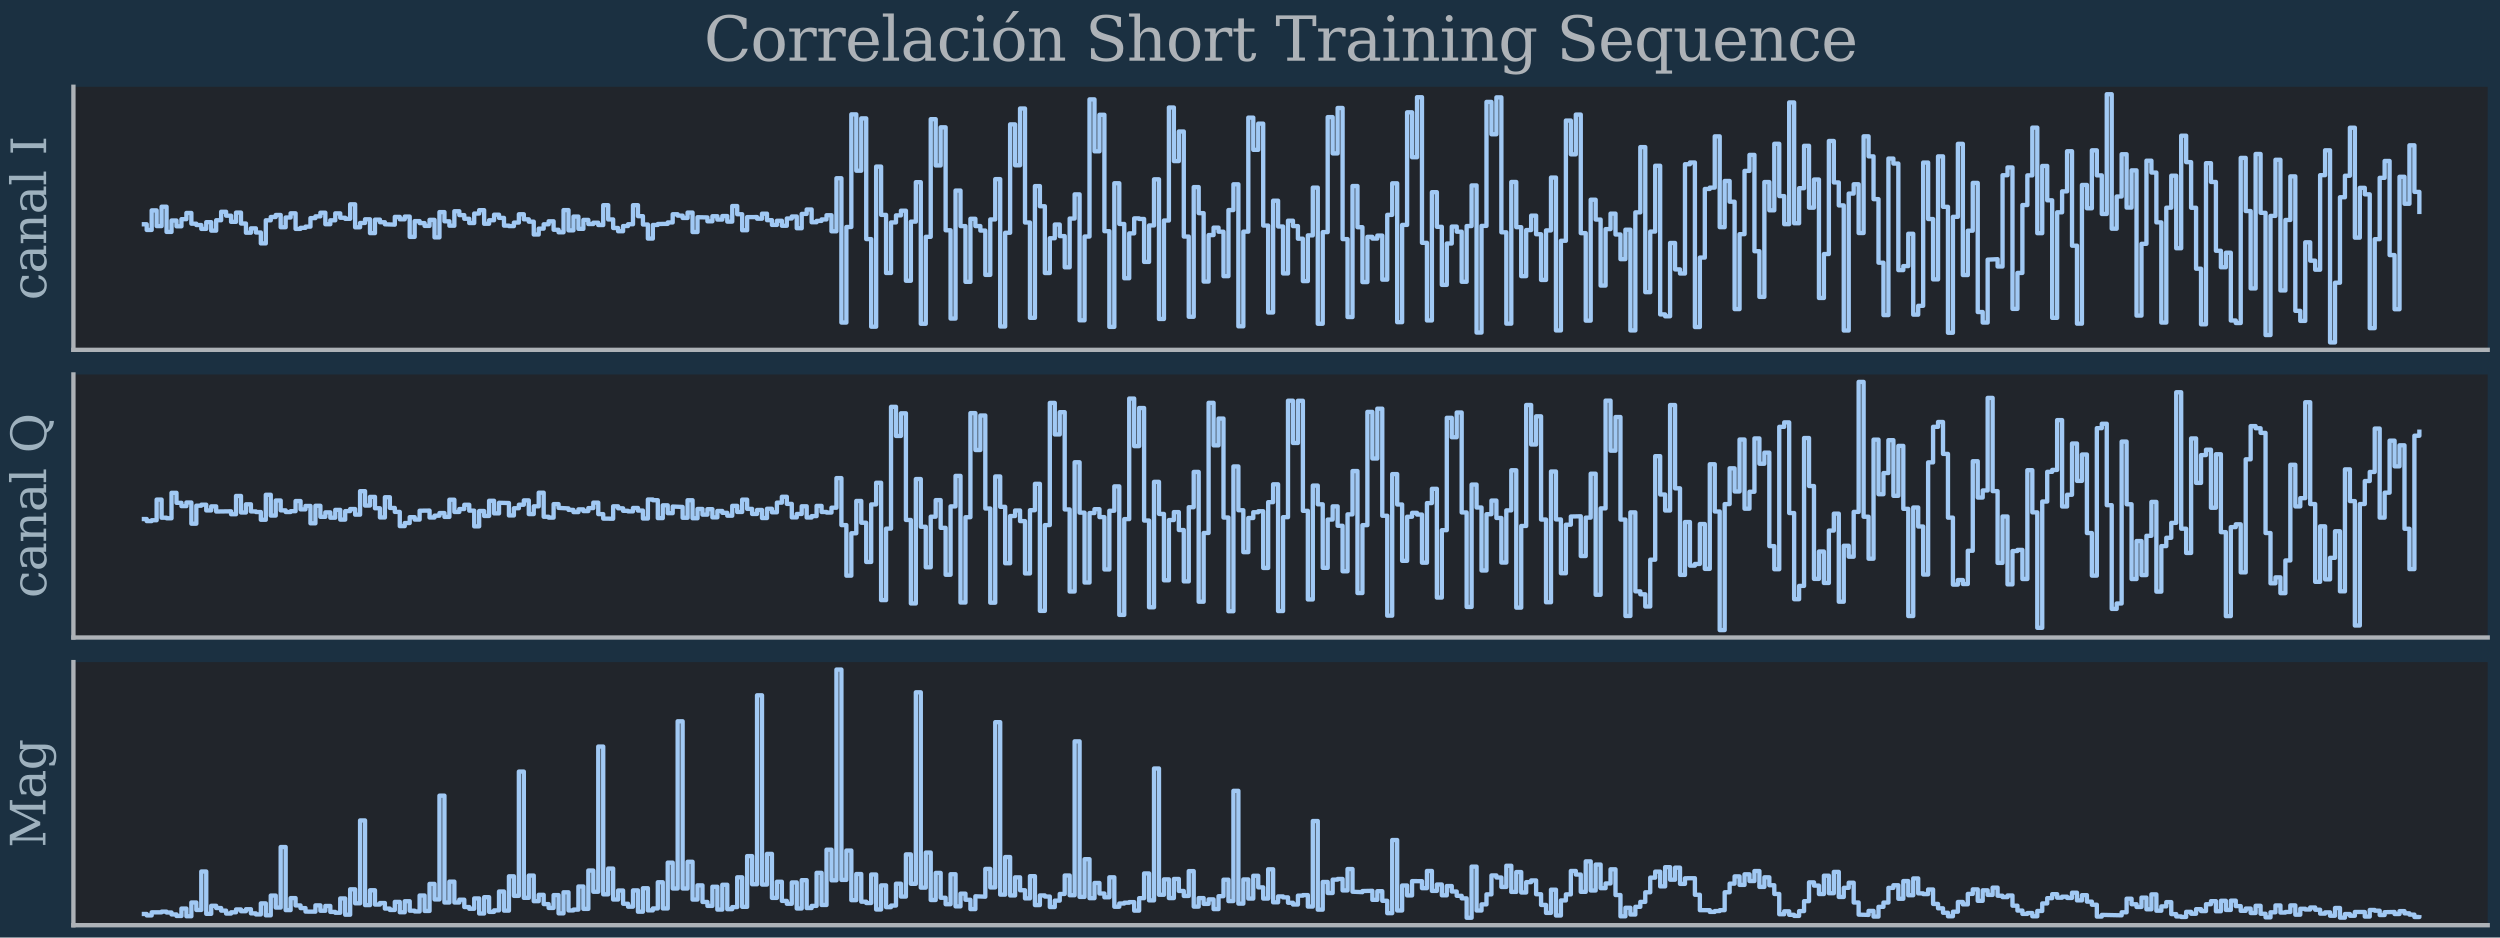 <?xml version="1.0" encoding="utf-8" standalone="no"?>
<!DOCTYPE svg PUBLIC "-//W3C//DTD SVG 1.1//EN"
  "http://www.w3.org/Graphics/SVG/1.1/DTD/svg11.dtd">
<svg xmlns:xlink="http://www.w3.org/1999/xlink" width="576pt" height="216pt" viewBox="0 0 576 216" xmlns="http://www.w3.org/2000/svg" version="1.1">
 <defs>
  <style type="text/css">*{stroke-linejoin: round; stroke-linecap: butt}</style>
 </defs>
 <g id="figure_1">
  <g id="patch_1">
   <path d="M 0 216 
L 576 216 
L 576 0 
L 0 0 
z
" style="fill: #1b3041"/>
  </g>
  <g id="axes_1">
   <g id="patch_2">
    <path d="M 16.915 80.605 
L 573.165 80.605 
L 573.165 19.995 
L 16.915 19.995 
z
" style="fill: #21252b"/>
   </g>
   <g id="matplotlib.axis_1"/>
   <g id="matplotlib.axis_2">
    <g id="text_1">
     <!-- canal I -->
     <g style="fill: #9eb1be" transform="translate(10.627 69.161) rotate(-90) scale(0.11 -0.11)">
      <defs>
       <path id="DejaVuSerif-63" d="M 3291 997 
Q 3169 466 2822 187 
Q 2475 -91 1925 -91 
Q 1200 -91 759 389 
Q 319 869 319 1663 
Q 319 2459 759 2936 
Q 1200 3413 1925 3413 
Q 2241 3413 2553 3339 
Q 2866 3266 3181 3116 
L 3181 2266 
L 2847 2266 
Q 2781 2703 2561 2903 
Q 2341 3103 1931 3103 
Q 1466 3103 1228 2742 
Q 991 2381 991 1663 
Q 991 944 1227 581 
Q 1463 219 1931 219 
Q 2303 219 2525 412 
Q 2747 606 2828 997 
L 3291 997 
z
" transform="scale(0.016)"/>
       <path id="DejaVuSerif-61" d="M 2547 1044 
L 2547 1747 
L 1806 1747 
Q 1378 1747 1168 1562 
Q 959 1378 959 997 
Q 959 650 1171 447 
Q 1384 244 1747 244 
Q 2106 244 2326 466 
Q 2547 688 2547 1044 
z
M 3122 2075 
L 3122 331 
L 3634 331 
L 3634 0 
L 2547 0 
L 2547 359 
Q 2356 128 2106 18 
Q 1856 -91 1522 -91 
Q 969 -91 644 203 
Q 319 497 319 997 
Q 319 1513 691 1797 
Q 1063 2081 1741 2081 
L 2547 2081 
L 2547 2309 
Q 2547 2688 2317 2895 
Q 2088 3103 1672 3103 
Q 1328 3103 1125 2947 
Q 922 2791 872 2484 
L 575 2484 
L 575 3156 
Q 875 3284 1158 3348 
Q 1441 3413 1709 3413 
Q 2400 3413 2761 3070 
Q 3122 2728 3122 2075 
z
" transform="scale(0.016)"/>
       <path id="DejaVuSerif-6e" d="M 263 0 
L 263 331 
L 781 331 
L 781 2988 
L 231 2988 
L 231 3322 
L 1356 3322 
L 1356 2731 
Q 1516 3069 1770 3241 
Q 2025 3413 2363 3413 
Q 2913 3413 3172 3097 
Q 3431 2781 3431 2113 
L 3431 331 
L 3944 331 
L 3944 0 
L 2356 0 
L 2356 331 
L 2853 331 
L 2853 1931 
Q 2853 2541 2703 2767 
Q 2553 2994 2175 2994 
Q 1775 2994 1565 2701 
Q 1356 2409 1356 1850 
L 1356 331 
L 1856 331 
L 1856 0 
L 263 0 
z
" transform="scale(0.016)"/>
       <path id="DejaVuSerif-6c" d="M 1313 331 
L 1856 331 
L 1856 0 
L 184 0 
L 184 331 
L 738 331 
L 738 4531 
L 184 4531 
L 184 4863 
L 1313 4863 
L 1313 331 
z
" transform="scale(0.016)"/>
       <path id="DejaVuSerif-20" transform="scale(0.016)"/>
       <path id="DejaVuSerif-49" d="M 1581 331 
L 2175 331 
L 2175 0 
L 353 0 
L 353 331 
L 947 331 
L 947 4331 
L 353 4331 
L 353 4666 
L 2175 4666 
L 2175 4331 
L 1581 4331 
L 1581 331 
z
" transform="scale(0.016)"/>
      </defs>
      <use xlink:href="#DejaVuSerif-63"/>
      <use xlink:href="#DejaVuSerif-61" x="56.006"/>
      <use xlink:href="#DejaVuSerif-6e" x="115.625"/>
      <use xlink:href="#DejaVuSerif-61" x="180.029"/>
      <use xlink:href="#DejaVuSerif-6c" x="239.648"/>
      <use xlink:href="#DejaVuSerif-20" x="271.631"/>
      <use xlink:href="#DejaVuSerif-49" x="303.418"/>
     </g>
    </g>
   </g>
   <g id="line2d_1">
    <path d="M 32.658 51.671 
L 33.801 51.671 
L 33.801 52.98 
L 34.944 52.98 
L 34.944 48.476 
L 36.087 48.476 
L 36.087 52.092 
L 37.231 52.092 
L 37.231 47.627 
L 38.374 47.627 
L 38.374 53.433 
L 39.517 53.433 
L 39.517 50.81 
L 40.661 50.81 
L 40.661 52.137 
L 41.804 52.137 
L 41.804 50.497 
L 42.947 50.497 
L 42.947 49.067 
L 44.09 49.067 
L 44.09 51.538 
L 45.234 51.538 
L 45.234 51.848 
L 46.377 51.848 
L 46.377 52.734 
L 47.52 52.734 
L 47.52 51.186 
L 48.663 51.186 
L 48.663 53.138 
L 49.807 53.138 
L 49.807 50.742 
L 50.95 50.742 
L 50.95 48.788 
L 52.093 48.788 
L 52.093 49.693 
L 53.237 49.693 
L 53.237 51.112 
L 54.38 51.112 
L 54.38 48.983 
L 55.523 48.983 
L 55.523 51.502 
L 56.666 51.502 
L 56.666 53.62 
L 57.81 53.62 
L 57.81 52.615 
L 58.953 52.615 
L 58.953 53.563 
L 60.096 53.563 
L 60.096 56.078 
L 61.24 56.078 
L 61.24 50.756 
L 62.383 50.756 
L 62.383 49.996 
L 63.526 49.996 
L 63.526 49.536 
L 64.669 49.536 
L 64.669 52.349 
L 65.813 52.349 
L 65.813 50.109 
L 66.956 50.109 
L 66.956 49.15 
L 68.099 49.15 
L 68.099 52.734 
L 69.243 52.734 
L 69.243 52.495 
L 70.386 52.495 
L 70.386 52.216 
L 71.529 52.216 
L 71.529 50.254 
L 72.672 50.254 
L 72.672 49.85 
L 73.816 49.85 
L 73.816 49.007 
L 74.959 49.007 
L 74.959 51.662 
L 76.102 51.662 
L 76.102 50.758 
L 77.245 50.758 
L 77.245 49.156 
L 78.389 49.156 
L 78.389 50.173 
L 79.532 50.173 
L 79.532 50.416 
L 80.675 50.416 
L 80.675 47.076 
L 81.819 47.076 
L 81.819 52.366 
L 82.962 52.366 
L 82.962 51.37 
L 84.105 51.37 
L 84.105 50.523 
L 85.248 50.523 
L 85.248 53.708 
L 86.392 53.708 
L 86.392 50.607 
L 87.535 50.607 
L 87.535 51.197 
L 88.678 51.197 
L 88.678 51.675 
L 90.965 51.757 
L 90.965 49.972 
L 92.108 49.972 
L 92.108 50.523 
L 93.251 50.523 
L 93.251 49.899 
L 94.395 49.899 
L 94.395 54.573 
L 95.538 54.573 
L 95.538 50.938 
L 96.681 50.938 
L 96.681 51.401 
L 97.824 51.401 
L 97.824 52.048 
L 98.968 52.048 
L 98.968 50.657 
L 100.111 50.657 
L 100.111 54.689 
L 101.254 54.689 
L 101.254 48.863 
L 102.398 48.863 
L 102.398 50.981 
L 103.541 50.981 
L 103.541 52.007 
L 104.684 52.007 
L 104.684 48.665 
L 105.827 48.665 
L 105.827 49.559 
L 106.971 49.559 
L 106.971 50.407 
L 108.114 50.407 
L 108.114 51.387 
L 109.257 51.387 
L 109.257 49.202 
L 110.401 49.202 
L 110.401 48.416 
L 111.544 48.416 
L 111.544 51.558 
L 112.687 51.558 
L 112.687 50.745 
L 113.83 50.745 
L 113.83 49.47 
L 114.974 49.47 
L 114.974 50.203 
L 116.117 50.203 
L 116.117 51.982 
L 117.26 51.982 
L 117.26 52.095 
L 118.403 52.095 
L 118.403 51.285 
L 119.547 51.285 
L 119.547 49.366 
L 120.69 49.366 
L 120.69 50.532 
L 121.833 50.532 
L 121.833 51.072 
L 122.977 51.072 
L 122.977 54.035 
L 124.12 54.035 
L 124.12 52.676 
L 125.263 52.676 
L 125.263 51.674 
L 126.406 51.674 
L 126.406 50.982 
L 127.55 50.982 
L 127.55 52.938 
L 128.693 52.938 
L 128.693 53.524 
L 129.836 53.524 
L 129.836 48.403 
L 130.98 48.403 
L 130.98 53.07 
L 132.123 53.07 
L 132.123 49.894 
L 133.266 49.894 
L 133.266 52.729 
L 134.409 52.729 
L 134.409 50.668 
L 135.553 50.668 
L 135.553 51.622 
L 136.696 51.622 
L 136.696 51.308 
L 137.839 51.308 
L 137.839 51.851 
L 138.982 51.851 
L 138.982 47.276 
L 140.126 47.276 
L 140.126 50.559 
L 141.269 50.559 
L 141.269 52.531 
L 142.412 52.531 
L 142.412 53.278 
L 143.556 53.278 
L 143.556 52.075 
L 144.699 52.075 
L 144.699 51.666 
L 145.842 51.666 
L 145.842 47.277 
L 146.985 47.277 
L 146.985 49.799 
L 148.129 49.799 
L 148.129 51.727 
L 149.272 51.727 
L 149.272 54.966 
L 150.415 54.966 
L 150.415 51.827 
L 151.559 51.827 
L 151.559 51.605 
L 153.845 51.579 
L 153.845 51.248 
L 154.988 51.248 
L 154.988 49.364 
L 156.132 49.364 
L 156.132 49.681 
L 157.275 49.681 
L 157.275 50.217 
L 158.418 50.217 
L 158.418 48.971 
L 159.562 48.971 
L 159.562 53.457 
L 160.705 53.457 
L 160.705 50.045 
L 162.991 50.095 
L 162.991 50.985 
L 164.135 50.985 
L 164.135 49.82 
L 165.278 49.82 
L 165.278 50.594 
L 166.421 50.594 
L 166.421 49.782 
L 167.564 49.782 
L 167.564 51.059 
L 168.708 51.059 
L 168.708 47.47 
L 169.851 47.47 
L 169.851 49.361 
L 170.994 49.361 
L 170.994 53.049 
L 172.138 53.049 
L 172.138 50.02 
L 174.424 50.011 
L 174.424 50.387 
L 175.567 50.387 
L 175.567 49.23 
L 176.711 49.23 
L 176.711 50.721 
L 177.854 50.721 
L 177.854 51.823 
L 178.997 51.823 
L 178.997 50.863 
L 180.141 50.863 
L 180.141 52.013 
L 181.284 52.013 
L 181.284 50.339 
L 182.427 50.339 
L 182.427 49.883 
L 183.57 49.883 
L 183.57 52.583 
L 184.714 52.583 
L 184.714 49.285 
L 185.857 49.285 
L 185.857 48.266 
L 187 48.266 
L 187 51.208 
L 188.143 51.208 
L 188.143 50.896 
L 189.287 50.896 
L 189.287 50.556 
L 190.43 50.556 
L 190.43 49.592 
L 191.573 49.592 
L 191.573 53.289 
L 192.717 53.289 
L 192.717 41.069 
L 193.86 41.069 
L 193.86 74.311 
L 195.003 74.311 
L 195.003 52.3 
L 196.146 52.3 
L 196.146 26.345 
L 197.29 26.345 
L 197.29 39.329 
L 198.433 39.329 
L 198.433 27.279 
L 199.576 27.279 
L 199.576 55.083 
L 200.72 55.083 
L 200.72 75.265 
L 201.863 75.265 
L 201.863 38.384 
L 203.006 38.384 
L 203.006 49.507 
L 204.149 49.507 
L 204.149 62.897 
L 205.293 62.897 
L 205.293 51.245 
L 206.436 51.245 
L 206.436 49.626 
L 207.579 49.626 
L 207.579 48.546 
L 208.722 48.546 
L 208.722 64.681 
L 209.866 64.681 
L 209.866 51.068 
L 211.009 51.068 
L 211.009 41.975 
L 212.152 41.975 
L 212.152 74.593 
L 213.296 74.593 
L 213.296 54.567 
L 214.439 54.567 
L 214.439 27.455 
L 215.582 27.455 
L 215.582 38.122 
L 216.725 38.122 
L 216.725 29.337 
L 217.869 29.337 
L 217.869 53.052 
L 219.012 53.052 
L 219.012 73.394 
L 220.155 73.394 
L 220.155 43.903 
L 221.299 43.903 
L 221.299 52.092 
L 222.442 52.092 
L 222.442 64.937 
L 223.585 64.937 
L 223.585 50.412 
L 224.728 50.412 
L 224.728 52.085 
L 225.872 52.085 
L 225.872 53.121 
L 227.015 53.121 
L 227.015 63.329 
L 228.158 63.329 
L 228.158 50.558 
L 229.301 50.558 
L 229.301 41.273 
L 230.445 41.273 
L 230.445 75.223 
L 231.588 75.223 
L 231.588 53.631 
L 232.731 53.631 
L 232.731 28.657 
L 233.875 28.657 
L 233.875 38.078 
L 235.018 38.078 
L 235.018 25.005 
L 236.161 25.005 
L 236.161 51.264 
L 237.304 51.264 
L 237.304 73.225 
L 238.448 73.225 
L 238.448 42.878 
L 239.591 42.878 
L 239.591 47.521 
L 240.734 47.521 
L 240.734 62.9 
L 241.878 62.9 
L 241.878 54.887 
L 243.021 54.887 
L 243.021 51.73 
L 244.164 51.73 
L 244.164 54.399 
L 245.307 54.399 
L 245.307 61.588 
L 246.451 61.588 
L 246.451 50.353 
L 247.594 50.353 
L 247.594 44.777 
L 248.737 44.777 
L 248.737 73.801 
L 249.881 73.801 
L 249.881 54.498 
L 251.024 54.498 
L 251.024 22.9 
L 252.167 22.9 
L 252.167 34.865 
L 253.31 34.865 
L 253.31 26.449 
L 254.454 26.449 
L 254.454 53.262 
L 255.597 53.262 
L 255.597 75.312 
L 256.74 75.312 
L 256.74 42.219 
L 257.883 42.219 
L 257.883 51.596 
L 259.027 51.596 
L 259.027 64.111 
L 260.17 64.111 
L 260.17 53.768 
L 261.313 53.768 
L 261.313 50.318 
L 262.457 50.318 
L 262.457 50.452 
L 263.6 50.452 
L 263.6 60.346 
L 264.743 60.346 
L 264.743 51.946 
L 265.886 51.946 
L 265.886 41.319 
L 267.03 41.319 
L 267.03 73.494 
L 268.173 73.494 
L 268.173 50.805 
L 269.316 50.805 
L 269.316 24.774 
L 270.46 24.774 
L 270.46 37.114 
L 271.603 37.114 
L 271.603 30.294 
L 272.746 30.294 
L 272.746 54.502 
L 273.889 54.502 
L 273.889 72.98 
L 275.033 72.98 
L 275.033 43.106 
L 276.176 43.106 
L 276.176 49.105 
L 277.319 49.105 
L 277.319 64.867 
L 278.462 64.867 
L 278.462 54.159 
L 279.606 54.159 
L 279.606 52.447 
L 280.749 52.447 
L 280.749 53.388 
L 281.892 53.388 
L 281.892 63.633 
L 283.036 63.633 
L 283.036 48.398 
L 284.179 48.398 
L 284.179 42.458 
L 285.322 42.458 
L 285.322 75.182 
L 286.465 75.182 
L 286.465 53.372 
L 287.609 53.372 
L 287.609 27.102 
L 288.752 27.102 
L 288.752 34.52 
L 289.895 34.52 
L 289.895 28.487 
L 291.039 28.487 
L 291.039 51.965 
L 292.182 51.965 
L 292.182 71.993 
L 293.325 71.993 
L 293.325 46.242 
L 294.468 46.242 
L 294.468 52.18 
L 295.612 52.18 
L 295.612 62.998 
L 296.755 62.998 
L 296.755 50.846 
L 297.898 50.846 
L 297.898 52.091 
L 299.041 52.091 
L 299.041 55 
L 300.185 55 
L 300.185 64.761 
L 301.328 64.761 
L 301.328 54.234 
L 302.471 54.234 
L 302.471 43.233 
L 303.615 43.233 
L 303.615 74.588 
L 304.758 74.588 
L 304.758 53.482 
L 305.901 53.482 
L 305.901 26.983 
L 307.044 26.983 
L 307.044 35.343 
L 308.188 35.343 
L 308.188 24.882 
L 309.331 24.882 
L 309.331 55.091 
L 310.474 55.091 
L 310.474 73.047 
L 311.618 73.047 
L 311.618 42.862 
L 312.761 42.862 
L 312.761 52.346 
L 313.904 52.346 
L 313.904 64.989 
L 315.047 64.989 
L 315.047 54.572 
L 316.191 54.572 
L 316.191 54.963 
L 317.334 54.963 
L 317.334 54.282 
L 318.477 54.282 
L 318.477 64.43 
L 319.62 64.43 
L 319.62 49.506 
L 320.764 49.506 
L 320.764 42.232 
L 321.907 42.232 
L 321.907 74.225 
L 323.05 74.225 
L 323.05 51.82 
L 324.194 51.82 
L 324.194 25.879 
L 325.337 25.879 
L 325.337 36.23 
L 326.48 36.23 
L 326.48 22.397 
L 327.623 22.397 
L 327.623 55.944 
L 328.767 55.944 
L 328.767 73.829 
L 329.91 73.829 
L 329.91 44.278 
L 331.053 44.278 
L 331.053 52.258 
L 332.197 52.258 
L 332.197 65.635 
L 333.34 65.635 
L 333.34 56.106 
L 334.483 56.106 
L 334.483 52.205 
L 335.626 52.205 
L 335.626 53.378 
L 336.77 53.378 
L 336.77 64.918 
L 337.913 64.918 
L 337.913 52.087 
L 339.056 52.087 
L 339.056 42.718 
L 340.2 42.718 
L 340.2 76.616 
L 341.343 76.616 
L 341.343 52.042 
L 342.486 52.042 
L 342.486 23.484 
L 343.629 23.484 
L 343.629 30.935 
L 344.773 30.935 
L 344.773 22.436 
L 345.916 22.436 
L 345.916 53.517 
L 347.059 53.517 
L 347.059 74.568 
L 348.202 74.568 
L 348.202 41.931 
L 349.346 41.931 
L 349.346 52.342 
L 350.489 52.342 
L 350.489 63.623 
L 351.632 63.623 
L 351.632 53.007 
L 352.776 53.007 
L 352.776 49.682 
L 353.919 49.682 
L 353.919 53.971 
L 355.062 53.971 
L 355.062 64.498 
L 356.205 64.498 
L 356.205 53.084 
L 357.349 53.084 
L 357.349 40.91 
L 358.492 40.91 
L 358.492 76.128 
L 359.635 76.128 
L 359.635 55.475 
L 360.779 55.475 
L 360.779 27.773 
L 361.922 27.773 
L 361.922 35.557 
L 363.065 35.557 
L 363.065 26.403 
L 364.208 26.403 
L 364.208 53.713 
L 365.352 53.713 
L 365.352 73.87 
L 366.495 73.87 
L 366.495 46.016 
L 367.638 46.016 
L 367.638 50.584 
L 368.781 50.584 
L 368.781 65.792 
L 369.925 65.792 
L 369.925 52.784 
L 371.068 52.784 
L 371.068 49.218 
L 372.211 49.218 
L 372.211 54.029 
L 373.355 54.029 
L 373.355 59.707 
L 374.498 59.707 
L 374.498 52.916 
L 375.641 52.916 
L 375.641 76.124 
L 376.784 76.124 
L 376.784 48.932 
L 377.928 48.932 
L 377.928 33.896 
L 379.071 33.896 
L 379.071 67.316 
L 380.214 67.316 
L 380.214 53.355 
L 381.358 53.355 
L 381.358 38.19 
L 382.501 38.19 
L 382.501 72.437 
L 383.644 72.437 
L 383.644 72.871 
L 384.787 72.871 
L 384.787 55.977 
L 385.931 55.977 
L 385.931 62.07 
L 387.074 62.07 
L 387.074 63.021 
L 388.217 63.021 
L 388.217 37.836 
L 389.36 37.836 
L 389.36 37.438 
L 390.504 37.438 
L 390.504 75.347 
L 391.647 75.347 
L 391.647 59.349 
L 392.79 59.349 
L 392.79 43.535 
L 393.934 43.535 
L 393.934 43.224 
L 395.077 43.224 
L 395.077 31.415 
L 396.22 31.415 
L 396.22 52.341 
L 397.363 52.341 
L 397.363 41.697 
L 398.507 41.697 
L 398.507 46.478 
L 399.65 46.478 
L 399.65 71.218 
L 400.793 71.218 
L 400.793 53.954 
L 401.937 53.954 
L 401.937 39.38 
L 403.08 39.38 
L 403.08 35.69 
L 404.223 35.69 
L 404.223 57.877 
L 405.366 57.877 
L 405.366 68.405 
L 406.51 68.405 
L 406.51 41.946 
L 407.653 41.946 
L 407.653 48.457 
L 408.796 48.457 
L 408.796 33.131 
L 409.939 33.131 
L 409.939 45.178 
L 411.083 45.178 
L 411.083 51.649 
L 412.226 51.649 
L 412.226 23.598 
L 413.369 23.598 
L 413.369 51.439 
L 414.513 51.439 
L 414.513 43.362 
L 415.656 43.362 
L 415.656 33.598 
L 416.799 33.598 
L 416.799 47.846 
L 417.942 47.846 
L 417.942 41.364 
L 419.086 41.364 
L 419.086 68.656 
L 420.229 68.656 
L 420.229 58.529 
L 421.372 58.529 
L 421.372 32.485 
L 422.516 32.485 
L 422.516 42.039 
L 423.659 42.039 
L 423.659 47.325 
L 424.802 47.325 
L 424.802 76.149 
L 425.945 76.149 
L 425.945 44.604 
L 427.089 44.604 
L 427.089 42.456 
L 428.232 42.456 
L 428.232 53.685 
L 429.375 53.685 
L 429.375 31.411 
L 430.518 31.411 
L 430.518 36.024 
L 431.662 36.024 
L 431.662 45.881 
L 432.805 45.881 
L 432.805 60.52 
L 433.948 60.52 
L 433.948 72.602 
L 435.092 72.602 
L 435.092 36.535 
L 436.235 36.535 
L 436.235 37.684 
L 437.378 37.684 
L 437.378 62.231 
L 438.521 62.231 
L 438.521 61.307 
L 439.665 61.307 
L 439.665 53.862 
L 440.808 53.862 
L 440.808 72.497 
L 441.951 72.497 
L 441.951 70.458 
L 443.095 70.458 
L 443.095 37.45 
L 444.238 37.45 
L 444.238 50.465 
L 445.381 50.465 
L 445.381 64.369 
L 446.524 64.369 
L 446.524 36.024 
L 447.668 36.024 
L 447.668 47.658 
L 448.811 47.658 
L 448.811 76.666 
L 449.954 76.666 
L 449.954 49.953 
L 451.098 49.953 
L 451.098 33.147 
L 452.241 33.147 
L 452.241 63.367 
L 453.384 63.367 
L 453.384 53.153 
L 454.527 53.153 
L 454.527 42.148 
L 455.671 42.148 
L 455.671 71.892 
L 456.814 71.892 
L 456.814 74.312 
L 457.957 74.312 
L 457.957 59.821 
L 460.244 59.713 
L 460.244 61.406 
L 461.387 61.406 
L 461.387 40.369 
L 462.53 40.369 
L 462.53 38.581 
L 463.674 38.581 
L 463.674 71.165 
L 464.817 71.165 
L 464.817 62.883 
L 465.96 62.883 
L 465.96 47.239 
L 467.103 47.239 
L 467.103 40.411 
L 468.247 40.411 
L 468.247 29.41 
L 469.39 29.41 
L 469.39 53.72 
L 470.533 53.72 
L 470.533 38.234 
L 471.677 38.234 
L 471.677 46.15 
L 472.82 46.15 
L 472.82 73.234 
L 473.963 73.234 
L 473.963 48.913 
L 475.106 48.913 
L 475.106 44.086 
L 476.25 44.086 
L 476.25 34.847 
L 477.393 34.847 
L 477.393 56.606 
L 478.536 56.606 
L 478.536 74.571 
L 479.679 74.571 
L 479.679 42.613 
L 480.823 42.613 
L 480.823 47.987 
L 481.966 47.987 
L 481.966 34.637 
L 483.109 34.637 
L 483.109 40.41 
L 484.253 40.41 
L 484.253 49.3 
L 485.396 49.3 
L 485.396 21.71 
L 486.539 21.71 
L 486.539 52.692 
L 487.682 52.692 
L 487.682 45.271 
L 488.826 45.271 
L 488.826 35.533 
L 489.969 35.533 
L 489.969 47.829 
L 491.112 47.829 
L 491.112 39.247 
L 492.256 39.247 
L 492.256 72.71 
L 493.399 72.71 
L 493.399 56.175 
L 494.542 56.175 
L 494.542 37.019 
L 495.685 37.019 
L 495.685 39.755 
L 496.829 39.755 
L 496.829 51.239 
L 497.972 51.239 
L 497.972 74.316 
L 499.115 74.316 
L 499.115 47.86 
L 500.258 47.86 
L 500.258 40.485 
L 501.402 40.485 
L 501.402 57.199 
L 502.545 57.199 
L 502.545 31.263 
L 503.688 31.263 
L 503.688 37.355 
L 504.832 37.355 
L 504.832 47.866 
L 505.975 47.866 
L 505.975 61.914 
L 507.118 61.914 
L 507.118 74.716 
L 508.261 74.716 
L 508.261 37.594 
L 509.405 37.594 
L 509.405 41.925 
L 510.548 41.925 
L 510.548 57.782 
L 511.691 57.782 
L 511.691 61.575 
L 512.835 61.575 
L 512.835 58.23 
L 513.978 58.23 
L 513.978 73.848 
L 515.121 73.848 
L 515.121 74.419 
L 516.264 74.419 
L 516.264 36.381 
L 517.408 36.381 
L 517.408 48.624 
L 518.551 48.624 
L 518.551 66.452 
L 519.694 66.452 
L 519.694 35.482 
L 520.837 35.482 
L 520.837 49.032 
L 521.981 49.032 
L 521.981 77.193 
L 523.124 77.193 
L 523.124 49.744 
L 524.267 49.744 
L 524.267 36.81 
L 525.411 36.81 
L 525.411 66.921 
L 526.554 66.921 
L 526.554 50.683 
L 527.697 50.683 
L 527.697 40.636 
L 528.84 40.636 
L 528.84 71.619 
L 529.984 71.619 
L 529.984 73.932 
L 531.127 73.932 
L 531.127 55.822 
L 532.27 55.822 
L 532.27 60.057 
L 533.414 60.057 
L 533.414 62.144 
L 534.557 62.144 
L 534.557 40.359 
L 535.7 40.359 
L 535.7 34.625 
L 536.843 34.625 
L 536.843 78.89 
L 537.987 78.89 
L 537.987 65.138 
L 539.13 65.138 
L 539.13 45.448 
L 540.273 45.448 
L 540.273 40.492 
L 541.417 40.492 
L 541.417 29.431 
L 542.56 29.431 
L 542.56 54.757 
L 543.703 54.757 
L 543.703 43.282 
L 544.846 43.282 
L 544.846 44.773 
L 545.99 44.773 
L 545.99 75.605 
L 547.133 75.605 
L 547.133 55.102 
L 548.276 55.102 
L 548.276 40.976 
L 549.419 40.976 
L 549.419 37.089 
L 550.563 37.089 
L 550.563 58.768 
L 551.706 58.768 
L 551.706 71.245 
L 552.849 71.245 
L 552.849 40.731 
L 553.993 40.731 
L 553.993 46.948 
L 555.136 46.948 
L 555.136 33.475 
L 556.279 33.475 
L 556.279 44.212 
L 557.422 44.212 
L 557.422 49.322 
L 557.422 49.322 
" clip-path="url(#pbec4830280)" style="fill: none; stroke: #a1c9f4"/>
   </g>
   <g id="patch_3">
    <path d="M 16.915 80.605 
L 16.915 19.995 
" style="fill: none; stroke: #adb2b7; stroke-linejoin: miter; stroke-linecap: square"/>
   </g>
   <g id="patch_4">
    <path d="M 16.915 80.605 
L 573.165 80.605 
" style="fill: none; stroke: #adb2b7; stroke-linejoin: miter; stroke-linecap: square"/>
   </g>
   <g id="text_2">
    <!-- Correlación Short Training Sequence -->
    <g style="fill: #adb2b7" transform="translate(162.183 13.995) scale(0.14 -0.14)">
     <defs>
      <path id="DejaVuSerif-43" d="M 4513 1234 
Q 4306 581 3820 245 
Q 3334 -91 2591 -91 
Q 2134 -91 1743 65 
Q 1353 222 1050 525 
Q 700 875 529 1320 
Q 359 1766 359 2328 
Q 359 3416 987 4083 
Q 1616 4750 2644 4750 
Q 3025 4750 3456 4650 
Q 3888 4550 4384 4347 
L 4384 3272 
L 4031 3272 
Q 3916 3859 3567 4137 
Q 3219 4416 2591 4416 
Q 1844 4416 1459 3886 
Q 1075 3356 1075 2328 
Q 1075 1303 1459 773 
Q 1844 244 2591 244 
Q 3113 244 3450 492 
Q 3788 741 3938 1234 
L 4513 1234 
z
" transform="scale(0.016)"/>
      <path id="DejaVuSerif-6f" d="M 1925 219 
Q 2388 219 2623 584 
Q 2859 950 2859 1663 
Q 2859 2375 2623 2739 
Q 2388 3103 1925 3103 
Q 1463 3103 1227 2739 
Q 991 2375 991 1663 
Q 991 950 1228 584 
Q 1466 219 1925 219 
z
M 1925 -91 
Q 1200 -91 759 389 
Q 319 869 319 1663 
Q 319 2456 758 2934 
Q 1197 3413 1925 3413 
Q 2653 3413 3092 2934 
Q 3531 2456 3531 1663 
Q 3531 869 3092 389 
Q 2653 -91 1925 -91 
z
" transform="scale(0.016)"/>
      <path id="DejaVuSerif-72" d="M 3059 3328 
L 3059 2497 
L 2728 2497 
Q 2713 2744 2591 2866 
Q 2469 2988 2234 2988 
Q 1809 2988 1582 2694 
Q 1356 2400 1356 1850 
L 1356 331 
L 2022 331 
L 2022 0 
L 263 0 
L 263 331 
L 781 331 
L 781 2994 
L 231 2994 
L 231 3322 
L 1356 3322 
L 1356 2731 
Q 1525 3078 1790 3245 
Q 2056 3413 2438 3413 
Q 2578 3413 2733 3391 
Q 2888 3369 3059 3328 
z
" transform="scale(0.016)"/>
      <path id="DejaVuSerif-65" d="M 3469 1600 
L 991 1600 
L 991 1575 
Q 991 903 1244 561 
Q 1497 219 1991 219 
Q 2369 219 2611 417 
Q 2853 616 2950 1006 
L 3413 1006 
Q 3275 459 2904 184 
Q 2534 -91 1931 -91 
Q 1203 -91 761 389 
Q 319 869 319 1663 
Q 319 2450 753 2931 
Q 1188 3413 1894 3413 
Q 2647 3413 3050 2948 
Q 3453 2484 3469 1600 
z
M 2791 1931 
Q 2772 2513 2545 2808 
Q 2319 3103 1894 3103 
Q 1497 3103 1269 2806 
Q 1041 2509 991 1931 
L 2791 1931 
z
" transform="scale(0.016)"/>
      <path id="DejaVuSerif-69" d="M 622 4353 
Q 622 4497 726 4603 
Q 831 4709 978 4709 
Q 1122 4709 1226 4603 
Q 1331 4497 1331 4353 
Q 1331 4206 1228 4103 
Q 1125 4000 978 4000 
Q 831 4000 726 4103 
Q 622 4206 622 4353 
z
M 1356 331 
L 1900 331 
L 1900 0 
L 231 0 
L 231 331 
L 781 331 
L 781 2988 
L 231 2988 
L 231 3322 
L 1356 3322 
L 1356 331 
z
" transform="scale(0.016)"/>
      <path id="DejaVuSerif-f3" d="M 1925 219 
Q 2388 219 2623 584 
Q 2859 950 2859 1663 
Q 2859 2375 2623 2739 
Q 2388 3103 1925 3103 
Q 1463 3103 1227 2739 
Q 991 2375 991 1663 
Q 991 950 1228 584 
Q 1466 219 1925 219 
z
M 1925 -91 
Q 1200 -91 759 389 
Q 319 869 319 1663 
Q 319 2456 758 2934 
Q 1197 3413 1925 3413 
Q 2653 3413 3092 2934 
Q 3531 2456 3531 1663 
Q 3531 869 3092 389 
Q 2653 -91 1925 -91 
z
M 2362 5119 
L 2984 5119 
L 1922 3944 
L 1556 3944 
L 2362 5119 
z
" transform="scale(0.016)"/>
      <path id="DejaVuSerif-53" d="M 594 225 
L 594 1288 
L 953 1284 
Q 969 753 1261 498 
Q 1553 244 2150 244 
Q 2706 244 2998 464 
Q 3291 684 3291 1106 
Q 3291 1444 3114 1625 
Q 2938 1806 2369 1978 
L 1753 2163 
Q 1084 2366 811 2669 
Q 538 2972 538 3500 
Q 538 4094 959 4422 
Q 1381 4750 2144 4750 
Q 2469 4750 2856 4679 
Q 3244 4609 3681 4475 
L 3681 3481 
L 3328 3481 
Q 3275 3975 2998 4195 
Q 2722 4416 2156 4416 
Q 1663 4416 1405 4214 
Q 1147 4013 1147 3628 
Q 1147 3294 1340 3103 
Q 1534 2913 2163 2725 
L 2741 2553 
Q 3375 2363 3645 2067 
Q 3916 1772 3916 1275 
Q 3916 597 3481 253 
Q 3047 -91 2188 -91 
Q 1803 -91 1404 -12 
Q 1006 66 594 225 
z
" transform="scale(0.016)"/>
      <path id="DejaVuSerif-68" d="M 263 0 
L 263 331 
L 781 331 
L 781 4531 
L 231 4531 
L 231 4863 
L 1356 4863 
L 1356 2731 
Q 1516 3069 1770 3241 
Q 2025 3413 2363 3413 
Q 2913 3413 3172 3097 
Q 3431 2781 3431 2113 
L 3431 331 
L 3944 331 
L 3944 0 
L 2356 0 
L 2356 331 
L 2853 331 
L 2853 1931 
Q 2853 2541 2704 2764 
Q 2556 2988 2175 2988 
Q 1775 2988 1565 2697 
Q 1356 2406 1356 1850 
L 1356 331 
L 1856 331 
L 1856 0 
L 263 0 
z
" transform="scale(0.016)"/>
      <path id="DejaVuSerif-74" d="M 691 2988 
L 184 2988 
L 184 3322 
L 691 3322 
L 691 4353 
L 1269 4353 
L 1269 3322 
L 2350 3322 
L 2350 2988 
L 1269 2988 
L 1269 878 
Q 1269 456 1350 337 
Q 1431 219 1650 219 
Q 1875 219 1978 351 
Q 2081 484 2088 781 
L 2522 781 
Q 2497 328 2275 118 
Q 2053 -91 1600 -91 
Q 1103 -91 897 129 
Q 691 350 691 878 
L 691 2988 
z
" transform="scale(0.016)"/>
      <path id="DejaVuSerif-54" d="M 1222 0 
L 1222 331 
L 1819 331 
L 1819 4294 
L 447 4294 
L 447 3566 
L 63 3566 
L 63 4666 
L 4206 4666 
L 4206 3566 
L 3822 3566 
L 3822 4294 
L 2450 4294 
L 2450 331 
L 3047 331 
L 3047 0 
L 1222 0 
z
" transform="scale(0.016)"/>
      <path id="DejaVuSerif-67" d="M 3359 2988 
L 3359 72 
Q 3359 -644 2965 -1033 
Q 2572 -1422 1844 -1422 
Q 1516 -1422 1216 -1362 
Q 916 -1303 641 -1184 
L 641 -488 
L 941 -488 
Q 997 -813 1206 -963 
Q 1416 -1113 1806 -1113 
Q 2313 -1113 2548 -827 
Q 2784 -541 2784 72 
L 2784 519 
Q 2616 206 2355 57 
Q 2094 -91 1709 -91 
Q 1097 -91 708 395 
Q 319 881 319 1663 
Q 319 2444 706 2928 
Q 1094 3413 1709 3413 
Q 2094 3413 2355 3264 
Q 2616 3116 2784 2803 
L 2784 3322 
L 3909 3322 
L 3909 2988 
L 3359 2988 
z
M 2784 1825 
Q 2784 2422 2554 2737 
Q 2325 3053 1888 3053 
Q 1444 3053 1217 2703 
Q 991 2353 991 1663 
Q 991 975 1217 622 
Q 1444 269 1888 269 
Q 2325 269 2554 583 
Q 2784 897 2784 1497 
L 2784 1825 
z
" transform="scale(0.016)"/>
      <path id="DejaVuSerif-71" d="M 3359 2988 
L 3359 -997 
L 3909 -997 
L 3909 -1331 
L 2241 -1331 
L 2241 -997 
L 2784 -997 
L 2784 519 
Q 2616 206 2355 57 
Q 2094 -91 1709 -91 
Q 1097 -91 708 395 
Q 319 881 319 1663 
Q 319 2444 706 2928 
Q 1094 3413 1709 3413 
Q 2094 3413 2355 3264 
Q 2616 3116 2784 2803 
L 2784 3322 
L 3909 3322 
L 3909 2988 
L 3359 2988 
z
M 2784 1825 
Q 2784 2422 2554 2737 
Q 2325 3053 1888 3053 
Q 1444 3053 1217 2703 
Q 991 2353 991 1663 
Q 991 975 1217 622 
Q 1444 269 1888 269 
Q 2325 269 2554 583 
Q 2784 897 2784 1497 
L 2784 1825 
z
" transform="scale(0.016)"/>
      <path id="DejaVuSerif-75" d="M 2266 3322 
L 3341 3322 
L 3341 331 
L 3884 331 
L 3884 0 
L 2766 0 
L 2766 588 
Q 2606 256 2353 82 
Q 2100 -91 1766 -91 
Q 1213 -91 952 223 
Q 691 538 691 1209 
L 691 2988 
L 172 2988 
L 172 3322 
L 1269 3322 
L 1269 1388 
Q 1269 781 1417 556 
Q 1566 331 1947 331 
Q 2347 331 2556 625 
Q 2766 919 2766 1478 
L 2766 2988 
L 2266 2988 
L 2266 3322 
z
" transform="scale(0.016)"/>
     </defs>
     <use xlink:href="#DejaVuSerif-43"/>
     <use xlink:href="#DejaVuSerif-6f" x="76.514"/>
     <use xlink:href="#DejaVuSerif-72" x="136.719"/>
     <use xlink:href="#DejaVuSerif-72" x="184.521"/>
     <use xlink:href="#DejaVuSerif-65" x="232.324"/>
     <use xlink:href="#DejaVuSerif-6c" x="291.504"/>
     <use xlink:href="#DejaVuSerif-61" x="323.486"/>
     <use xlink:href="#DejaVuSerif-63" x="383.105"/>
     <use xlink:href="#DejaVuSerif-69" x="439.111"/>
     <use xlink:href="#DejaVuSerif-f3" x="471.094"/>
     <use xlink:href="#DejaVuSerif-6e" x="531.299"/>
     <use xlink:href="#DejaVuSerif-20" x="595.703"/>
     <use xlink:href="#DejaVuSerif-53" x="627.49"/>
     <use xlink:href="#DejaVuSerif-68" x="695.996"/>
     <use xlink:href="#DejaVuSerif-6f" x="760.4"/>
     <use xlink:href="#DejaVuSerif-72" x="820.605"/>
     <use xlink:href="#DejaVuSerif-74" x="868.408"/>
     <use xlink:href="#DejaVuSerif-20" x="908.594"/>
     <use xlink:href="#DejaVuSerif-54" x="940.381"/>
     <use xlink:href="#DejaVuSerif-72" x="1007.08"/>
     <use xlink:href="#DejaVuSerif-61" x="1054.883"/>
     <use xlink:href="#DejaVuSerif-69" x="1114.502"/>
     <use xlink:href="#DejaVuSerif-6e" x="1146.484"/>
     <use xlink:href="#DejaVuSerif-69" x="1210.889"/>
     <use xlink:href="#DejaVuSerif-6e" x="1242.871"/>
     <use xlink:href="#DejaVuSerif-67" x="1307.275"/>
     <use xlink:href="#DejaVuSerif-20" x="1371.289"/>
     <use xlink:href="#DejaVuSerif-53" x="1403.076"/>
     <use xlink:href="#DejaVuSerif-65" x="1471.582"/>
     <use xlink:href="#DejaVuSerif-71" x="1530.762"/>
     <use xlink:href="#DejaVuSerif-75" x="1594.775"/>
     <use xlink:href="#DejaVuSerif-65" x="1659.18"/>
     <use xlink:href="#DejaVuSerif-6e" x="1718.359"/>
     <use xlink:href="#DejaVuSerif-63" x="1782.764"/>
     <use xlink:href="#DejaVuSerif-65" x="1838.77"/>
    </g>
   </g>
  </g>
  <g id="axes_2">
   <g id="patch_5">
    <path d="M 16.915 146.885 
L 573.165 146.885 
L 573.165 86.275 
L 16.915 86.275 
z
" style="fill: #21252b"/>
   </g>
   <g id="matplotlib.axis_3"/>
   <g id="matplotlib.axis_4">
    <g id="text_3">
     <!-- canal Q -->
     <g style="fill: #9eb1be" transform="translate(10.627 137.777) rotate(-90) scale(0.11 -0.11)">
      <defs>
       <path id="DejaVuSerif-51" d="M 2700 -91 
Q 1628 -91 993 567 
Q 359 1225 359 2328 
Q 359 2894 529 3339 
Q 700 3784 1050 4134 
Q 1356 4441 1750 4595 
Q 2144 4750 2625 4750 
Q 3641 4750 4266 4084 
Q 4891 3419 4891 2328 
Q 4891 1403 4422 773 
Q 3953 144 3128 -38 
Q 3297 -247 3539 -347 
Q 3781 -447 4122 -447 
L 4219 -447 
L 4219 -1025 
Q 3691 -1000 3314 -767 
Q 2938 -534 2700 -91 
z
M 2625 244 
Q 3391 244 3781 770 
Q 4172 1297 4172 2328 
Q 4172 3363 3781 3889 
Q 3391 4416 2625 4416 
Q 1856 4416 1465 3889 
Q 1075 3363 1075 2328 
Q 1075 1297 1465 770 
Q 1856 244 2625 244 
z
" transform="scale(0.016)"/>
      </defs>
      <use xlink:href="#DejaVuSerif-63"/>
      <use xlink:href="#DejaVuSerif-61" x="56.006"/>
      <use xlink:href="#DejaVuSerif-6e" x="115.625"/>
      <use xlink:href="#DejaVuSerif-61" x="180.029"/>
      <use xlink:href="#DejaVuSerif-6c" x="239.648"/>
      <use xlink:href="#DejaVuSerif-20" x="271.631"/>
      <use xlink:href="#DejaVuSerif-51" x="303.418"/>
     </g>
    </g>
   </g>
   <g id="line2d_2">
    <path d="M 32.658 119.583 
L 33.801 119.583 
L 33.801 120.061 
L 34.944 120.061 
L 34.944 119.864 
L 36.087 119.864 
L 36.087 115.108 
L 37.231 115.108 
L 37.231 119.284 
L 38.374 119.284 
L 38.374 119.409 
L 39.517 119.409 
L 39.517 113.544 
L 40.661 113.544 
L 40.661 115.852 
L 41.804 115.852 
L 41.804 116.611 
L 42.947 116.611 
L 42.947 115.778 
L 44.09 115.778 
L 44.09 120.654 
L 45.234 120.654 
L 45.234 116.512 
L 46.377 116.512 
L 46.377 116.286 
L 47.52 116.286 
L 47.52 117.598 
L 48.663 117.598 
L 48.663 116.669 
L 49.807 116.669 
L 49.807 117.854 
L 53.237 117.804 
L 53.237 118.479 
L 54.38 118.479 
L 54.38 114.265 
L 55.523 114.265 
L 55.523 118.077 
L 56.666 118.077 
L 56.666 116.187 
L 57.81 116.187 
L 57.81 117.828 
L 58.953 117.828 
L 58.953 117.967 
L 60.096 117.967 
L 60.096 119.755 
L 61.24 119.755 
L 61.24 113.996 
L 62.383 113.996 
L 62.383 118.784 
L 63.526 118.784 
L 63.526 115.321 
L 64.669 115.321 
L 64.669 117.582 
L 65.813 117.582 
L 65.813 117.967 
L 66.956 117.967 
L 66.956 117.777 
L 68.099 117.777 
L 68.099 115.439 
L 69.243 115.439 
L 69.243 117.356 
L 70.386 117.356 
L 70.386 116.57 
L 71.529 116.57 
L 71.529 120.571 
L 72.672 120.571 
L 72.672 116.534 
L 73.816 116.534 
L 73.816 119.081 
L 74.959 119.081 
L 74.959 118.046 
L 76.102 118.046 
L 76.102 119.279 
L 77.245 119.279 
L 77.245 117.475 
L 78.389 117.475 
L 78.389 119.716 
L 79.532 119.716 
L 79.532 117.76 
L 80.675 117.76 
L 80.675 117.28 
L 81.819 117.28 
L 81.819 118.578 
L 82.962 118.578 
L 82.962 113.161 
L 84.105 113.161 
L 84.105 116.478 
L 85.248 116.478 
L 85.248 114.481 
L 86.392 114.481 
L 86.392 117.101 
L 87.535 117.101 
L 87.535 119.219 
L 88.678 119.219 
L 88.678 114.566 
L 89.822 114.566 
L 89.822 117.031 
L 90.965 117.031 
L 90.965 117.945 
L 92.108 117.945 
L 92.108 121.218 
L 93.251 121.218 
L 93.251 120.504 
L 94.395 120.504 
L 94.395 119.151 
L 95.538 119.151 
L 95.538 119.711 
L 96.681 119.711 
L 96.681 117.669 
L 98.968 117.638 
L 98.968 119.232 
L 100.111 119.232 
L 100.111 118.81 
L 101.254 118.81 
L 101.254 118.209 
L 102.398 118.209 
L 102.398 119.098 
L 103.541 119.098 
L 103.541 115.135 
L 104.684 115.135 
L 104.684 117.951 
L 105.827 117.951 
L 105.827 117.28 
L 106.971 117.28 
L 106.971 116.304 
L 108.114 116.304 
L 108.114 117.656 
L 109.257 117.656 
L 109.257 121.269 
L 110.401 121.269 
L 110.401 117.734 
L 111.544 117.734 
L 111.544 118.877 
L 112.687 118.877 
L 112.687 115.378 
L 113.83 115.378 
L 113.83 118.283 
L 114.974 118.283 
L 114.974 115.837 
L 117.26 115.902 
L 117.26 118.758 
L 118.403 118.758 
L 118.403 117.097 
L 119.547 117.097 
L 119.547 116.29 
L 120.69 116.29 
L 120.69 115.287 
L 121.833 115.287 
L 121.833 118.44 
L 122.977 118.44 
L 122.977 116.655 
L 124.12 116.655 
L 124.12 113.513 
L 125.263 113.513 
L 125.263 119.06 
L 126.406 119.06 
L 126.406 119.258 
L 127.55 119.258 
L 127.55 116.149 
L 128.693 116.149 
L 128.693 117.025 
L 130.98 117.133 
L 130.98 117.486 
L 132.123 117.486 
L 132.123 117.987 
L 133.266 117.987 
L 133.266 117.357 
L 134.409 117.357 
L 134.409 117.749 
L 135.553 117.749 
L 135.553 117.064 
L 136.696 117.064 
L 136.696 115.81 
L 137.839 115.81 
L 137.839 118.451 
L 138.982 118.451 
L 138.982 119.485 
L 141.269 119.51 
L 141.269 116.655 
L 142.412 116.655 
L 142.412 117.118 
L 143.556 117.118 
L 143.556 117.689 
L 144.699 117.689 
L 144.699 117.818 
L 145.842 117.818 
L 145.842 117.035 
L 146.985 117.035 
L 146.985 117.641 
L 148.129 117.641 
L 148.129 119.468 
L 149.272 119.468 
L 149.272 115.083 
L 150.415 115.083 
L 150.415 115.247 
L 151.559 115.247 
L 151.559 119.373 
L 152.702 119.373 
L 152.702 116.427 
L 153.845 116.427 
L 153.845 118.237 
L 154.988 118.237 
L 154.988 116.707 
L 157.275 116.8 
L 157.275 119.294 
L 158.418 119.294 
L 158.418 115.249 
L 159.562 115.249 
L 159.562 119.407 
L 160.705 119.407 
L 160.705 117.272 
L 161.848 117.272 
L 161.848 118.57 
L 162.991 118.57 
L 162.991 117.317 
L 164.135 117.317 
L 164.135 119.197 
L 165.278 119.197 
L 165.278 117.73 
L 166.421 117.73 
L 166.421 118.157 
L 167.564 118.157 
L 167.564 118.818 
L 168.708 118.818 
L 168.708 116.551 
L 169.851 116.551 
L 169.851 117.955 
L 170.994 117.955 
L 170.994 115.118 
L 172.138 115.118 
L 172.138 117.245 
L 173.281 117.245 
L 173.281 118.412 
L 174.424 118.412 
L 174.424 117.498 
L 175.567 117.498 
L 175.567 119.359 
L 176.711 119.359 
L 176.711 117.225 
L 177.854 117.225 
L 177.854 118.032 
L 178.997 118.032 
L 178.997 115.81 
L 180.141 115.81 
L 180.141 114.46 
L 181.284 114.46 
L 181.284 116.096 
L 182.427 116.096 
L 182.427 119.205 
L 183.57 119.205 
L 183.57 118.424 
L 184.714 118.424 
L 184.714 116.645 
L 185.857 116.645 
L 185.857 119.238 
L 187 119.238 
L 187 118.915 
L 188.143 118.915 
L 188.143 116.556 
L 189.287 116.556 
L 189.287 117.956 
L 190.43 117.956 
L 190.43 118.089 
L 191.573 118.089 
L 191.573 116.977 
L 192.717 116.977 
L 192.717 110.157 
L 193.86 110.157 
L 193.86 120.981 
L 195.003 120.981 
L 195.003 132.629 
L 196.146 132.629 
L 196.146 122.864 
L 197.29 122.864 
L 197.29 115.42 
L 198.433 115.42 
L 198.433 120.438 
L 199.576 120.438 
L 199.576 129.472 
L 200.72 129.472 
L 200.72 116.215 
L 201.863 116.215 
L 201.863 111.225 
L 203.006 111.225 
L 203.006 138.268 
L 204.149 138.268 
L 204.149 121.8 
L 205.293 121.8 
L 205.293 93.736 
L 206.436 93.736 
L 206.436 100.444 
L 207.579 100.444 
L 207.579 95.221 
L 208.722 95.221 
L 208.722 119.796 
L 209.866 119.796 
L 209.866 139.036 
L 211.009 139.036 
L 211.009 110.375 
L 212.152 110.375 
L 212.152 121.372 
L 213.296 121.372 
L 213.296 130.702 
L 214.439 130.702 
L 214.439 119.048 
L 215.582 119.048 
L 215.582 115.224 
L 216.725 115.224 
L 216.725 121.619 
L 217.869 121.619 
L 217.869 132.419 
L 219.012 132.419 
L 219.012 116.675 
L 220.155 116.675 
L 220.155 109.643 
L 221.299 109.643 
L 221.299 138.822 
L 222.442 138.822 
L 222.442 119.166 
L 223.585 119.166 
L 223.585 95.183 
L 224.728 95.183 
L 224.728 103.681 
L 225.872 103.681 
L 225.872 95.726 
L 227.015 95.726 
L 227.015 117.164 
L 228.158 117.164 
L 228.158 138.858 
L 229.301 138.858 
L 229.301 109.778 
L 230.445 109.778 
L 230.445 116.777 
L 231.588 116.777 
L 231.588 129.77 
L 232.731 129.77 
L 232.731 118.896 
L 233.875 118.896 
L 233.875 117.614 
L 235.018 117.614 
L 235.018 120.057 
L 236.161 120.057 
L 236.161 132.12 
L 237.304 132.12 
L 237.304 117.549 
L 238.448 117.549 
L 238.448 111.478 
L 239.591 111.478 
L 239.591 140.745 
L 240.734 140.745 
L 240.734 120.978 
L 241.878 120.978 
L 241.878 92.834 
L 243.021 92.834 
L 243.021 100.099 
L 244.164 100.099 
L 244.164 94.96 
L 245.307 94.96 
L 245.307 117.375 
L 246.451 117.375 
L 246.451 136.277 
L 247.594 136.277 
L 247.594 106.505 
L 248.737 106.505 
L 248.737 118.116 
L 249.881 118.116 
L 249.881 134.214 
L 251.024 134.214 
L 251.024 118.209 
L 252.167 118.209 
L 252.167 117.314 
L 253.31 117.314 
L 253.31 119.142 
L 254.454 119.142 
L 254.454 131.201 
L 255.597 131.201 
L 255.597 117.677 
L 256.74 117.677 
L 256.74 112.059 
L 257.883 112.059 
L 257.883 141.671 
L 259.027 141.671 
L 259.027 119.605 
L 260.17 119.605 
L 260.17 91.824 
L 261.313 91.824 
L 261.313 102.789 
L 262.457 102.789 
L 262.457 94.007 
L 263.6 94.007 
L 263.6 119.93 
L 264.743 119.93 
L 264.743 139.914 
L 265.886 139.914 
L 265.886 111.021 
L 267.03 111.021 
L 267.03 118.41 
L 268.173 118.41 
L 268.173 133.694 
L 269.316 133.694 
L 269.316 119.82 
L 270.46 119.82 
L 270.46 117.985 
L 271.603 117.985 
L 271.603 122.114 
L 272.746 122.114 
L 272.746 133.949 
L 273.889 133.949 
L 273.889 116.863 
L 275.033 116.863 
L 275.033 108.734 
L 276.176 108.734 
L 276.176 138.632 
L 277.319 138.632 
L 277.319 122.796 
L 278.462 122.796 
L 278.462 92.81 
L 279.606 92.81 
L 279.606 102.61 
L 280.749 102.61 
L 280.749 96.436 
L 281.892 96.436 
L 281.892 119.24 
L 283.036 119.24 
L 283.036 140.828 
L 284.179 140.828 
L 284.179 107.473 
L 285.322 107.473 
L 285.322 117.56 
L 286.465 117.56 
L 286.465 127.212 
L 287.609 127.212 
L 287.609 119.348 
L 288.752 119.348 
L 288.752 118.018 
L 289.895 118.018 
L 289.895 117.79 
L 291.039 117.79 
L 291.039 130.853 
L 292.182 130.853 
L 292.182 115.7 
L 293.325 115.7 
L 293.325 111.581 
L 294.468 111.581 
L 294.468 140.785 
L 295.612 140.785 
L 295.612 119.156 
L 296.755 119.156 
L 296.755 92.326 
L 297.898 92.326 
L 297.898 102.062 
L 299.041 102.062 
L 299.041 92.337 
L 300.185 92.337 
L 300.185 117.69 
L 301.328 117.69 
L 301.328 138.109 
L 302.471 138.109 
L 302.471 111.882 
L 303.615 111.882 
L 303.615 116.193 
L 304.758 116.193 
L 304.758 130.831 
L 305.901 130.831 
L 305.901 119.704 
L 307.044 119.704 
L 307.044 116.666 
L 308.188 116.666 
L 308.188 121.142 
L 309.331 121.142 
L 309.331 131.619 
L 310.474 131.619 
L 310.474 118.512 
L 311.618 118.512 
L 311.618 108.534 
L 312.761 108.534 
L 312.761 136.632 
L 313.904 136.632 
L 313.904 120.99 
L 315.047 120.99 
L 315.047 94.898 
L 316.191 94.898 
L 316.191 105.638 
L 317.334 105.638 
L 317.334 94.158 
L 318.477 94.158 
L 318.477 118.832 
L 319.62 118.832 
L 319.62 141.847 
L 320.764 141.847 
L 320.764 109.231 
L 321.907 109.231 
L 321.907 116.235 
L 323.05 116.235 
L 323.05 129.211 
L 324.194 129.211 
L 324.194 119.057 
L 325.337 119.057 
L 325.337 118.165 
L 326.48 118.165 
L 326.48 118.559 
L 327.623 118.559 
L 327.623 129.639 
L 328.767 129.639 
L 328.767 115.908 
L 329.91 115.908 
L 329.91 112.627 
L 331.053 112.627 
L 331.053 137.685 
L 332.197 137.685 
L 332.197 122.15 
L 333.34 122.15 
L 333.34 96.264 
L 334.483 96.264 
L 334.483 100.739 
L 335.626 100.739 
L 335.626 95.043 
L 336.77 95.043 
L 336.77 118.068 
L 337.913 118.068 
L 337.913 139.841 
L 339.056 139.841 
L 339.056 111.647 
L 340.2 111.647 
L 340.2 116.932 
L 341.343 116.932 
L 341.343 131.435 
L 342.486 131.435 
L 342.486 118.472 
L 343.629 118.472 
L 343.629 115.331 
L 344.773 115.331 
L 344.773 119.341 
L 345.916 119.341 
L 345.916 129.607 
L 347.059 129.607 
L 347.059 117.589 
L 348.202 117.589 
L 348.202 108.35 
L 349.346 108.35 
L 349.346 139.998 
L 350.489 139.998 
L 350.489 121.182 
L 351.632 121.182 
L 351.632 93.313 
L 352.776 93.313 
L 352.776 102.417 
L 353.919 102.417 
L 353.919 95.921 
L 355.062 95.921 
L 355.062 119.701 
L 356.205 119.701 
L 356.205 138.754 
L 357.349 138.754 
L 357.349 108.632 
L 358.492 108.632 
L 358.492 119.678 
L 359.635 119.678 
L 359.635 132.078 
L 360.779 132.078 
L 360.779 120.886 
L 361.922 120.886 
L 361.922 119.006 
L 364.208 118.95 
L 364.208 128.112 
L 365.352 128.112 
L 365.352 119.261 
L 366.495 119.261 
L 366.495 109.144 
L 367.638 109.144 
L 367.638 137.035 
L 368.781 137.035 
L 368.781 117.127 
L 369.925 117.127 
L 369.925 92.3 
L 371.068 92.3 
L 371.068 103.839 
L 372.211 103.839 
L 372.211 96.085 
L 373.355 96.085 
L 373.355 119.705 
L 374.498 119.705 
L 374.498 141.919 
L 375.641 141.919 
L 375.641 118.045 
L 376.784 118.045 
L 376.784 136.247 
L 377.928 136.247 
L 377.928 136.925 
L 379.071 136.925 
L 379.071 139.744 
L 380.214 139.744 
L 380.214 128.956 
L 381.358 128.956 
L 381.358 105.096 
L 382.501 105.096 
L 382.501 113.934 
L 383.644 113.934 
L 383.644 117.62 
L 384.787 117.62 
L 384.787 93.323 
L 385.931 93.323 
L 385.931 112.513 
L 387.074 112.513 
L 387.074 132.463 
L 388.217 132.463 
L 388.217 120.271 
L 389.36 120.271 
L 389.36 130.319 
L 390.504 130.319 
L 390.504 129.932 
L 391.647 129.932 
L 391.647 120.739 
L 392.79 120.739 
L 392.79 131.068 
L 393.934 131.068 
L 393.934 106.963 
L 395.077 106.963 
L 395.077 117.844 
L 396.22 117.844 
L 396.22 145.17 
L 397.363 145.17 
L 397.363 116.141 
L 398.507 116.141 
L 398.507 107.905 
L 399.65 107.905 
L 399.65 113.234 
L 400.793 113.234 
L 400.793 101.269 
L 401.937 101.269 
L 401.937 117.199 
L 403.08 117.199 
L 403.08 113.3 
L 404.223 113.3 
L 404.223 101.015 
L 405.366 101.015 
L 405.366 106.845 
L 406.51 106.845 
L 406.51 104.284 
L 407.653 104.284 
L 407.653 125.82 
L 408.796 125.82 
L 408.796 131.149 
L 409.939 131.149 
L 409.939 98.345 
L 411.083 98.345 
L 411.083 97.313 
L 412.226 97.313 
L 412.226 118.198 
L 413.369 118.198 
L 413.369 138.055 
L 414.513 138.055 
L 414.513 134.993 
L 415.656 134.993 
L 415.656 100.92 
L 416.799 100.92 
L 416.799 111.981 
L 417.942 111.981 
L 417.942 133.378 
L 419.086 133.378 
L 419.086 127.069 
L 420.229 127.069 
L 420.229 134.318 
L 421.372 134.318 
L 421.372 122.245 
L 422.516 122.245 
L 422.516 118.346 
L 423.659 118.346 
L 423.659 138.634 
L 424.802 138.634 
L 424.802 125.741 
L 425.945 125.741 
L 425.945 128.262 
L 427.089 128.262 
L 427.089 117.944 
L 428.232 117.944 
L 428.232 87.99 
L 429.375 87.99 
L 429.375 119.055 
L 430.518 119.055 
L 430.518 128.72 
L 431.662 128.72 
L 431.662 101.298 
L 432.805 101.298 
L 432.805 113.867 
L 433.948 113.867 
L 433.948 108.992 
L 435.092 108.992 
L 435.092 101.412 
L 436.235 101.412 
L 436.235 114.233 
L 437.378 114.233 
L 437.378 102.732 
L 438.521 102.732 
L 438.521 117.238 
L 439.665 117.238 
L 439.665 141.934 
L 440.808 141.934 
L 440.808 116.931 
L 441.951 116.931 
L 441.951 121.31 
L 443.095 121.31 
L 443.095 132.379 
L 444.238 132.379 
L 444.238 106.536 
L 445.381 106.536 
L 445.381 98.342 
L 446.524 98.342 
L 446.524 97.226 
L 447.668 97.226 
L 447.668 104.582 
L 448.811 104.582 
L 448.811 119.269 
L 449.954 119.269 
L 449.954 134.693 
L 451.098 134.693 
L 451.098 133.636 
L 452.241 133.636 
L 452.241 134.556 
L 453.384 134.556 
L 453.384 126.898 
L 454.527 126.898 
L 454.527 106.264 
L 455.671 106.264 
L 455.671 114.633 
L 456.814 114.633 
L 456.814 113.002 
L 457.957 113.002 
L 457.957 91.679 
L 459.1 91.679 
L 459.1 113.155 
L 460.244 113.155 
L 460.244 129.691 
L 461.387 129.691 
L 461.387 118.999 
L 462.53 118.999 
L 462.53 134.642 
L 463.674 134.642 
L 463.674 126.955 
L 464.817 126.955 
L 464.817 126.695 
L 465.96 126.695 
L 465.96 133.402 
L 467.103 133.402 
L 467.103 108.328 
L 468.247 108.328 
L 468.247 118.044 
L 469.39 118.044 
L 469.39 144.644 
L 470.533 144.644 
L 470.533 115.553 
L 471.677 115.553 
L 471.677 108.712 
L 472.82 108.712 
L 472.82 108.272 
L 473.963 108.272 
L 473.963 96.793 
L 475.106 96.793 
L 475.106 116.694 
L 476.25 116.694 
L 476.25 113.992 
L 477.393 113.992 
L 477.393 102.183 
L 478.536 102.183 
L 478.536 110.798 
L 479.679 110.798 
L 479.679 104.721 
L 480.823 104.721 
L 480.823 122.814 
L 481.966 122.814 
L 481.966 132.621 
L 483.109 132.621 
L 483.109 98.649 
L 484.253 98.649 
L 484.253 97.633 
L 485.396 97.633 
L 485.396 116.389 
L 486.539 116.389 
L 486.539 140.29 
L 487.682 140.29 
L 487.682 139.043 
L 488.826 139.043 
L 488.826 101.744 
L 489.969 101.744 
L 489.969 116.183 
L 491.112 116.183 
L 491.112 133.413 
L 492.256 133.413 
L 492.256 124.65 
L 493.399 124.65 
L 493.399 132.499 
L 494.542 132.499 
L 494.542 123.45 
L 495.685 123.45 
L 495.685 115.642 
L 496.829 115.642 
L 496.829 136.304 
L 497.972 136.304 
L 497.972 125.819 
L 499.115 125.819 
L 499.115 123.908 
L 500.258 123.908 
L 500.258 120.471 
L 501.402 120.471 
L 501.402 90.378 
L 502.545 90.378 
L 502.545 121.818 
L 503.688 121.818 
L 503.688 127.395 
L 504.832 127.395 
L 504.832 101.014 
L 505.975 101.014 
L 505.975 111.257 
L 507.118 111.257 
L 507.118 104.849 
L 508.261 104.849 
L 508.261 103.619 
L 509.405 103.619 
L 509.405 116.982 
L 510.548 116.982 
L 510.548 104.656 
L 511.691 104.656 
L 511.691 122.604 
L 512.835 122.604 
L 512.835 141.953 
L 513.978 141.953 
L 513.978 121.446 
L 515.121 121.446 
L 515.121 120.804 
L 516.264 120.804 
L 516.264 131.874 
L 517.408 131.874 
L 517.408 105.827 
L 518.551 105.827 
L 518.551 98.171 
L 519.694 98.171 
L 519.694 98.671 
L 520.837 98.671 
L 520.837 99.736 
L 521.981 99.736 
L 521.981 122.807 
L 523.124 122.807 
L 523.124 134.397 
L 524.267 134.397 
L 524.267 133.021 
L 525.411 133.021 
L 525.411 136.659 
L 526.554 136.659 
L 526.554 129.128 
L 527.697 129.128 
L 527.697 107.09 
L 528.84 107.09 
L 528.84 116.679 
L 529.984 116.679 
L 529.984 114.778 
L 531.127 114.778 
L 531.127 92.671 
L 532.27 92.671 
L 532.27 116.133 
L 533.414 116.133 
L 533.414 134.055 
L 534.557 134.055 
L 534.557 121.266 
L 535.7 121.266 
L 535.7 133.484 
L 536.843 133.484 
L 536.843 128.525 
L 537.987 128.525 
L 537.987 122.396 
L 539.13 122.396 
L 539.13 136.239 
L 540.273 136.239 
L 540.273 108.138 
L 541.417 108.138 
L 541.417 115.45 
L 542.56 115.45 
L 542.56 144.118 
L 543.703 144.118 
L 543.703 116.126 
L 544.846 116.126 
L 544.846 110.828 
L 545.99 110.828 
L 545.99 108.74 
L 547.133 108.74 
L 547.133 98.744 
L 548.276 98.744 
L 548.276 119.266 
L 549.419 119.266 
L 549.419 113.51 
L 550.563 113.51 
L 550.563 101.529 
L 551.706 101.529 
L 551.706 107.445 
L 552.849 107.445 
L 552.849 102.602 
L 553.993 102.602 
L 553.993 121.833 
L 555.136 121.833 
L 555.136 131.125 
L 556.279 131.125 
L 556.279 100.393 
L 557.422 100.393 
L 557.422 98.97 
L 557.422 98.97 
" clip-path="url(#p07c02cbc50)" style="fill: none; stroke: #a1c9f4"/>
   </g>
   <g id="patch_6">
    <path d="M 16.915 146.885 
L 16.915 86.275 
" style="fill: none; stroke: #adb2b7; stroke-linejoin: miter; stroke-linecap: square"/>
   </g>
   <g id="patch_7">
    <path d="M 16.915 146.885 
L 573.165 146.885 
" style="fill: none; stroke: #adb2b7; stroke-linejoin: miter; stroke-linecap: square"/>
   </g>
  </g>
  <g id="axes_3">
   <g id="patch_8">
    <path d="M 16.915 213.165 
L 573.165 213.165 
L 573.165 152.555 
L 16.915 152.555 
z
" style="fill: #21252b"/>
   </g>
   <g id="matplotlib.axis_5"/>
   <g id="matplotlib.axis_6">
    <g id="text_4">
     <!-- Mag -->
     <g style="fill: #9eb1be" transform="translate(10.471 195.292) rotate(-90) scale(0.11 -0.11)">
      <defs>
       <path id="DejaVuSerif-4d" d="M 353 0 
L 353 331 
L 947 331 
L 947 4331 
L 319 4331 
L 319 4666 
L 1678 4666 
L 3316 1344 
L 4953 4666 
L 6228 4666 
L 6228 4331 
L 5606 4331 
L 5606 331 
L 6203 331 
L 6203 0 
L 4378 0 
L 4378 331 
L 4972 331 
L 4972 3938 
L 3372 684 
L 2931 684 
L 1331 3938 
L 1331 331 
L 1925 331 
L 1925 0 
L 353 0 
z
" transform="scale(0.016)"/>
      </defs>
      <use xlink:href="#DejaVuSerif-4d"/>
      <use xlink:href="#DejaVuSerif-61" x="102.393"/>
      <use xlink:href="#DejaVuSerif-67" x="162.012"/>
     </g>
    </g>
   </g>
   <g id="line2d_3">
    <path d="M 32.658 210.583 
L 33.801 210.583 
L 33.801 210.908 
L 34.944 210.908 
L 34.944 210.201 
L 37.231 210.2 
L 37.231 210.046 
L 38.374 210.046 
L 38.374 210.242 
L 39.517 210.242 
L 39.517 210.683 
L 40.661 210.683 
L 40.661 211.041 
L 41.804 211.041 
L 41.804 209.337 
L 42.947 209.337 
L 42.947 211.105 
L 44.09 211.105 
L 44.09 207.932 
L 45.234 207.932 
L 45.234 209.654 
L 46.377 209.654 
L 46.377 200.8 
L 47.52 200.8 
L 47.52 210.545 
L 48.663 210.545 
L 48.663 208.697 
L 49.807 208.697 
L 49.807 209.211 
L 50.95 209.211 
L 50.95 209.812 
L 52.093 209.812 
L 52.093 210.482 
L 53.237 210.482 
L 53.237 210.19 
L 54.38 210.19 
L 54.38 209.539 
L 55.523 209.539 
L 55.523 209.941 
L 56.666 209.941 
L 56.666 209.482 
L 57.81 209.482 
L 57.81 210.441 
L 58.953 210.441 
L 58.953 210.684 
L 60.096 210.684 
L 60.096 208.143 
L 61.24 208.143 
L 61.24 210.889 
L 62.383 210.889 
L 62.383 206.339 
L 63.526 206.339 
L 63.526 209.11 
L 64.669 209.11 
L 64.669 195.158 
L 65.813 195.158 
L 65.813 209.687 
L 66.956 209.687 
L 66.956 206.924 
L 68.099 206.924 
L 68.099 208.614 
L 69.243 208.614 
L 69.243 209.223 
L 70.386 209.223 
L 70.386 210.028 
L 72.672 210.047 
L 72.672 208.599 
L 73.816 208.599 
L 73.816 209.839 
L 74.959 209.839 
L 74.959 208.729 
L 76.102 208.729 
L 76.102 210.104 
L 77.245 210.104 
L 77.245 210.307 
L 78.389 210.307 
L 78.389 207.004 
L 79.532 207.004 
L 79.532 210.753 
L 80.675 210.753 
L 80.675 204.893 
L 81.819 204.893 
L 81.819 208.122 
L 82.962 208.122 
L 82.962 189.031 
L 84.105 189.031 
L 84.105 208.536 
L 85.248 208.536 
L 85.248 205.116 
L 86.392 205.116 
L 86.392 208.408 
L 87.535 208.408 
L 87.535 208.053 
L 88.678 208.053 
L 88.678 209.34 
L 89.822 209.34 
L 89.822 209.655 
L 90.965 209.655 
L 90.965 207.793 
L 92.108 207.793 
L 92.108 210.182 
L 93.251 210.182 
L 93.251 207.64 
L 94.395 207.64 
L 94.395 209.828 
L 95.538 209.828 
L 95.538 209.997 
L 96.681 209.997 
L 96.681 206.323 
L 97.824 206.323 
L 97.824 209.883 
L 98.968 209.883 
L 98.968 203.646 
L 100.111 203.646 
L 100.111 207.228 
L 101.254 207.228 
L 101.254 183.321 
L 102.398 183.321 
L 102.398 207.936 
L 103.541 207.936 
L 103.541 203.124 
L 104.684 203.124 
L 104.684 207.933 
L 105.827 207.933 
L 105.827 207.291 
L 106.971 207.291 
L 106.971 208.977 
L 108.114 208.977 
L 108.114 209.382 
L 109.257 209.382 
L 109.257 206.996 
L 110.401 206.996 
L 110.401 210.474 
L 111.544 210.474 
L 111.544 206.714 
L 112.687 206.714 
L 112.687 210.094 
L 113.83 210.094 
L 113.83 209.746 
L 114.974 209.746 
L 114.974 205.402 
L 116.117 205.402 
L 116.117 209.808 
L 117.26 209.808 
L 117.26 201.9 
L 118.403 201.9 
L 118.403 206.408 
L 119.547 206.408 
L 119.547 177.775 
L 120.69 177.775 
L 120.69 206.867 
L 121.833 206.867 
L 121.833 201.728 
L 122.977 201.728 
L 122.977 207.633 
L 124.12 207.633 
L 124.12 206.17 
L 125.263 206.17 
L 125.263 208.299 
L 126.406 208.299 
L 126.406 209.187 
L 127.55 209.187 
L 127.55 206.229 
L 128.693 206.229 
L 128.693 210.436 
L 129.836 210.436 
L 129.836 205.58 
L 130.98 205.58 
L 130.98 209.76 
L 132.123 209.76 
L 132.123 209.572 
L 133.266 209.572 
L 133.266 204.245 
L 134.409 204.245 
L 134.409 209.406 
L 135.553 209.406 
L 135.553 200.571 
L 136.696 200.571 
L 136.696 205.457 
L 137.839 205.457 
L 137.839 172.009 
L 138.982 172.009 
L 138.982 206.053 
L 140.126 206.053 
L 140.126 200.112 
L 141.269 200.112 
L 141.269 207.25 
L 142.412 207.25 
L 142.412 205.173 
L 143.556 205.173 
L 143.556 208.222 
L 144.699 208.222 
L 144.699 208.902 
L 145.842 208.902 
L 145.842 205.148 
L 146.985 205.148 
L 146.985 210.058 
L 148.129 210.058 
L 148.129 204.647 
L 149.272 204.647 
L 149.272 209.754 
L 150.415 209.754 
L 150.415 209.304 
L 151.559 209.304 
L 151.559 203.267 
L 152.702 203.267 
L 152.702 209.306 
L 153.845 209.306 
L 153.845 198.75 
L 154.988 198.75 
L 154.988 204.704 
L 156.132 204.704 
L 156.132 166.181 
L 157.275 166.181 
L 157.275 204.708 
L 158.418 204.708 
L 158.418 198.552 
L 159.562 198.552 
L 159.562 207.256 
L 160.705 207.256 
L 160.705 203.989 
L 161.848 203.989 
L 161.848 207.812 
L 162.991 207.812 
L 162.991 208.724 
L 164.135 208.724 
L 164.135 204.307 
L 165.278 204.307 
L 165.278 209.569 
L 166.421 209.569 
L 166.421 203.85 
L 167.564 203.85 
L 167.564 209.47 
L 168.708 209.47 
L 168.708 208.992 
L 169.851 208.992 
L 169.851 202.133 
L 170.994 202.133 
L 170.994 208.932 
L 172.138 208.932 
L 172.138 197.246 
L 173.281 197.246 
L 173.281 203.73 
L 174.424 203.73 
L 174.424 160.2 
L 175.567 160.2 
L 175.567 203.798 
L 176.711 203.798 
L 176.711 196.736 
L 177.854 196.736 
L 177.854 206.875 
L 178.997 206.875 
L 178.997 203.158 
L 180.141 203.158 
L 180.141 207.567 
L 181.284 207.567 
L 181.284 208.228 
L 182.427 208.228 
L 182.427 203.312 
L 183.57 203.312 
L 183.57 209.311 
L 184.714 209.311 
L 184.714 202.784 
L 185.857 202.784 
L 185.857 209.216 
L 187 209.216 
L 187 208.723 
L 188.143 208.723 
L 188.143 201.101 
L 189.287 201.101 
L 189.287 208.509 
L 190.43 208.509 
L 190.43 195.769 
L 191.573 195.769 
L 191.573 202.825 
L 192.717 202.825 
L 192.717 154.27 
L 193.86 154.27 
L 193.86 202.732 
L 195.003 202.732 
L 195.003 195.967 
L 196.146 195.967 
L 196.146 207.393 
L 197.29 207.393 
L 197.29 201.374 
L 198.433 201.374 
L 198.433 207.748 
L 199.576 207.748 
L 199.576 208.056 
L 200.72 208.056 
L 200.72 201.491 
L 201.863 201.491 
L 201.863 209.541 
L 203.006 209.541 
L 203.006 203.991 
L 204.149 203.991 
L 204.149 209.003 
L 205.293 209.003 
L 205.293 208.638 
L 206.436 208.638 
L 206.436 203.609 
L 207.579 203.609 
L 207.579 206.569 
L 208.722 206.569 
L 208.722 196.853 
L 209.866 196.853 
L 209.866 203.629 
L 211.009 203.629 
L 211.009 159.51 
L 212.152 159.51 
L 212.152 204.51 
L 213.296 204.51 
L 213.296 196.427 
L 214.439 196.427 
L 214.439 207.359 
L 215.582 207.359 
L 215.582 201.122 
L 216.725 201.122 
L 216.725 206.851 
L 217.869 206.851 
L 217.869 208.333 
L 219.012 208.333 
L 219.012 201.423 
L 220.155 201.423 
L 220.155 208.827 
L 221.299 208.827 
L 221.299 205.899 
L 222.442 205.899 
L 222.442 207.307 
L 223.585 207.307 
L 223.585 209.461 
L 224.728 209.461 
L 224.728 206.502 
L 227.015 206.6 
L 227.015 200.195 
L 228.158 200.195 
L 228.158 204.461 
L 229.301 204.461 
L 229.301 166.385 
L 230.445 166.385 
L 230.445 206.122 
L 231.588 206.122 
L 231.588 197.467 
L 232.731 197.467 
L 232.731 206.31 
L 233.875 206.31 
L 233.875 202.14 
L 235.018 202.14 
L 235.018 205.111 
L 236.161 205.111 
L 236.161 206.989 
L 237.304 206.989 
L 237.304 201.871 
L 238.448 201.871 
L 238.448 208.528 
L 239.591 208.528 
L 239.591 206.308 
L 240.734 206.308 
L 240.734 206.564 
L 241.878 206.564 
L 241.878 208.981 
L 243.021 208.981 
L 243.021 207.503 
L 244.164 207.503 
L 244.164 205.967 
L 245.307 205.967 
L 245.307 201.719 
L 246.451 201.719 
L 246.451 206.264 
L 247.594 206.264 
L 247.594 170.806 
L 248.737 170.806 
L 248.737 206.649 
L 249.881 206.649 
L 249.881 197.959 
L 251.024 197.959 
L 251.024 206.935 
L 252.167 206.935 
L 252.167 203.433 
L 253.31 203.433 
L 253.31 205.863 
L 254.454 205.863 
L 254.454 206.742 
L 255.597 206.742 
L 255.597 202.131 
L 256.74 202.131 
L 256.74 208.912 
L 257.883 208.912 
L 257.883 208.17 
L 259.027 208.17 
L 259.027 207.988 
L 260.17 207.988 
L 260.17 207.841 
L 261.313 207.841 
L 261.313 209.807 
L 262.457 209.807 
L 262.457 206.943 
L 263.6 206.943 
L 263.6 201.237 
L 264.743 201.237 
L 264.743 207.445 
L 265.886 207.445 
L 265.886 177.062 
L 267.03 177.062 
L 267.03 206.16 
L 268.173 206.16 
L 268.173 202.603 
L 269.316 202.603 
L 269.316 206.914 
L 270.46 206.914 
L 270.46 202.512 
L 271.603 202.512 
L 271.603 205.282 
L 272.746 205.282 
L 272.746 206.427 
L 273.889 206.427 
L 273.889 200.704 
L 275.033 200.704 
L 275.033 208.882 
L 276.176 208.882 
L 276.176 206.917 
L 277.319 206.917 
L 277.319 208.255 
L 278.462 208.255 
L 278.462 207.218 
L 279.606 207.218 
L 279.606 209.453 
L 280.749 209.453 
L 280.749 206.485 
L 281.892 206.485 
L 281.892 202.68 
L 283.036 202.68 
L 283.036 207.609 
L 284.179 207.609 
L 284.179 182.207 
L 285.322 182.207 
L 285.322 208.194 
L 286.465 208.194 
L 286.465 202.624 
L 287.609 202.624 
L 287.609 207.033 
L 288.752 207.033 
L 288.752 201.78 
L 289.895 201.78 
L 289.895 204.444 
L 291.039 204.444 
L 291.039 207.03 
L 292.182 207.03 
L 292.182 200.281 
L 293.325 200.281 
L 293.325 207.888 
L 294.468 207.888 
L 294.468 206.534 
L 295.612 206.534 
L 295.612 206.755 
L 296.755 206.755 
L 296.755 207.992 
L 297.898 207.992 
L 297.898 208.4 
L 299.041 208.4 
L 299.041 206.355 
L 300.185 206.355 
L 300.185 206.225 
L 301.328 206.225 
L 301.328 208.879 
L 302.471 208.879 
L 302.471 189.16 
L 303.615 189.16 
L 303.615 209.583 
L 304.758 209.583 
L 304.758 203.202 
L 305.901 203.202 
L 305.901 205.747 
L 307.044 205.747 
L 307.044 202.661 
L 308.188 202.661 
L 308.188 202.514 
L 309.331 202.514 
L 309.331 205.149 
L 310.474 205.149 
L 310.474 200.229 
L 311.618 200.229 
L 311.618 205.452 
L 313.904 205.552 
L 313.904 205.293 
L 316.191 205.242 
L 316.191 207.327 
L 317.334 207.327 
L 317.334 205.33 
L 318.477 205.33 
L 318.477 207.545 
L 319.62 207.545 
L 319.62 210.39 
L 320.764 210.39 
L 320.764 193.538 
L 321.907 193.538 
L 321.907 209.774 
L 323.05 209.774 
L 323.05 204.02 
L 324.194 204.02 
L 324.194 206.302 
L 325.337 206.302 
L 325.337 203.01 
L 327.623 203.018 
L 327.623 204.632 
L 328.767 204.632 
L 328.767 200.67 
L 329.91 200.67 
L 329.91 205.263 
L 331.053 205.263 
L 331.053 203.793 
L 332.197 203.793 
L 332.197 206.279 
L 333.34 206.279 
L 333.34 204.136 
L 334.483 204.136 
L 334.483 205.407 
L 335.626 205.407 
L 335.626 206.397 
L 336.77 206.397 
L 336.77 206.979 
L 337.913 206.979 
L 337.913 211.45 
L 339.056 211.45 
L 339.056 199.671 
L 340.2 199.671 
L 340.2 209.78 
L 341.343 209.78 
L 341.343 208.366 
L 342.486 208.366 
L 342.486 206.063 
L 343.629 206.063 
L 343.629 201.704 
L 344.773 201.704 
L 344.773 202.182 
L 345.916 202.182 
L 345.916 204.35 
L 347.059 204.35 
L 347.059 199.468 
L 348.202 199.468 
L 348.202 205.5 
L 349.346 205.5 
L 349.346 200.921 
L 350.489 200.921 
L 350.489 205.625 
L 351.632 205.625 
L 351.632 203.243 
L 352.776 203.243 
L 352.776 202.85 
L 353.919 202.85 
L 353.919 206.03 
L 355.062 206.03 
L 355.062 208.496 
L 356.205 208.496 
L 356.205 210.332 
L 357.349 210.332 
L 357.349 204.983 
L 358.492 204.983 
L 358.492 210.929 
L 359.635 210.929 
L 359.635 207.458 
L 360.779 207.458 
L 360.779 206.068 
L 361.922 206.068 
L 361.922 200.668 
L 363.065 200.668 
L 363.065 201.498 
L 364.208 201.498 
L 364.208 205.48 
L 365.352 205.48 
L 365.352 198.456 
L 366.495 198.456 
L 366.495 205.165 
L 367.638 205.165 
L 367.638 199.193 
L 368.781 199.193 
L 368.781 204.635 
L 369.925 204.635 
L 369.925 203.546 
L 371.068 203.546 
L 371.068 200.286 
L 372.211 200.286 
L 372.211 206.216 
L 373.355 206.216 
L 373.355 211.118 
L 374.498 211.118 
L 374.498 209.152 
L 375.641 209.152 
L 375.641 210.704 
L 376.784 210.704 
L 376.784 208.932 
L 377.928 208.932 
L 377.928 207.796 
L 379.071 207.796 
L 379.071 205.585 
L 380.214 205.585 
L 380.214 202.21 
L 381.358 202.21 
L 381.358 200.826 
L 382.501 200.826 
L 382.501 204.22 
L 383.644 204.22 
L 383.644 199.798 
L 384.787 199.798 
L 384.787 202.684 
L 385.931 202.684 
L 385.931 199.911 
L 387.074 199.911 
L 387.074 203.645 
L 388.217 203.645 
L 388.217 202.358 
L 390.504 202.339 
L 390.504 206.159 
L 391.647 206.159 
L 391.647 209.707 
L 393.934 209.696 
L 393.934 210.106 
L 395.077 210.106 
L 395.077 209.9 
L 396.22 209.9 
L 396.22 209.704 
L 397.363 209.704 
L 397.363 205.578 
L 398.507 205.578 
L 398.507 203.588 
L 399.65 203.588 
L 399.65 201.923 
L 400.793 201.923 
L 400.793 203.882 
L 401.937 203.882 
L 401.937 201.441 
L 403.08 201.441 
L 403.08 202.99 
L 404.223 202.99 
L 404.223 200.685 
L 405.366 200.685 
L 405.366 204.347 
L 406.51 204.347 
L 406.51 202.137 
L 407.653 202.137 
L 407.653 203.955 
L 408.796 203.955 
L 408.796 205.966 
L 409.939 205.966 
L 409.939 210.636 
L 411.083 210.636 
L 411.083 209.964 
L 412.226 209.964 
L 412.226 210.771 
L 413.369 210.771 
L 413.369 211.024 
L 414.513 211.024 
L 414.513 209.919 
L 415.656 209.919 
L 415.656 207.628 
L 416.799 207.628 
L 416.799 203.299 
L 417.942 203.299 
L 417.942 204.043 
L 419.086 204.043 
L 419.086 205.985 
L 420.229 205.985 
L 420.229 201.76 
L 421.372 201.76 
L 421.372 205.796 
L 422.516 205.796 
L 422.516 200.885 
L 423.659 200.885 
L 423.659 206.66 
L 424.802 206.66 
L 424.802 204.562 
L 425.945 204.562 
L 425.945 203.378 
L 427.089 203.378 
L 427.089 207.932 
L 428.232 207.932 
L 428.232 210.734 
L 430.518 210.794 
L 430.518 209.87 
L 431.662 209.87 
L 431.662 211.177 
L 432.805 211.177 
L 432.805 208.934 
L 433.948 208.934 
L 433.948 207.951 
L 435.092 207.951 
L 435.092 204.567 
L 436.235 204.567 
L 436.235 203.958 
L 437.378 203.958 
L 437.378 207.077 
L 438.521 207.077 
L 438.521 202.998 
L 439.665 202.998 
L 439.665 206.265 
L 440.808 206.265 
L 440.808 202.388 
L 441.951 202.388 
L 441.951 205.828 
L 443.095 205.828 
L 443.095 205.994 
L 444.238 205.994 
L 444.238 204.935 
L 445.381 204.935 
L 445.381 208.266 
L 446.524 208.266 
L 446.524 209.273 
L 447.668 209.273 
L 447.668 210.302 
L 448.811 210.302 
L 448.811 211.111 
L 449.954 211.111 
L 449.954 210.06 
L 451.098 210.06 
L 451.098 207.821 
L 452.241 207.821 
L 452.241 208.367 
L 453.384 208.367 
L 453.384 205.959 
L 454.527 205.959 
L 454.527 204.911 
L 455.671 204.911 
L 455.671 207.55 
L 456.814 207.55 
L 456.814 205.128 
L 457.957 205.128 
L 457.957 206.185 
L 459.1 206.185 
L 459.1 204.51 
L 460.244 204.51 
L 460.244 206.377 
L 461.387 206.377 
L 461.387 206.697 
L 462.53 206.697 
L 462.53 206.328 
L 463.674 206.328 
L 463.674 208.671 
L 464.817 208.671 
L 464.817 209.795 
L 465.96 209.795 
L 465.96 210.566 
L 467.103 210.566 
L 467.103 210.369 
L 468.247 210.369 
L 468.247 211.107 
L 469.39 211.107 
L 469.39 209.89 
L 470.533 209.89 
L 470.533 208.148 
L 471.677 208.148 
L 471.677 206.932 
L 472.82 206.932 
L 472.82 206.018 
L 473.963 206.018 
L 473.963 206.832 
L 475.106 206.832 
L 475.106 206.597 
L 476.25 206.597 
L 476.25 206.885 
L 477.393 206.885 
L 477.393 205.68 
L 478.536 205.68 
L 478.536 207.449 
L 479.679 207.449 
L 479.679 206.245 
L 480.823 206.245 
L 480.823 207.737 
L 481.966 207.737 
L 481.966 208.452 
L 483.109 208.452 
L 483.109 211.179 
L 484.253 211.179 
L 484.253 210.786 
L 488.826 210.892 
L 488.826 210.196 
L 489.969 210.196 
L 489.969 207.066 
L 491.112 207.066 
L 491.112 208.332 
L 492.256 208.332 
L 492.256 208.961 
L 493.399 208.961 
L 493.399 206.81 
L 494.542 206.81 
L 494.542 209.503 
L 495.685 209.503 
L 495.685 206.067 
L 496.829 206.067 
L 496.829 209.831 
L 497.972 209.831 
L 497.972 208.832 
L 499.115 208.832 
L 499.115 207.847 
L 500.258 207.847 
L 500.258 210.604 
L 501.402 210.604 
L 501.402 211.147 
L 502.545 211.147 
L 502.545 211.264 
L 503.688 211.264 
L 503.688 210.092 
L 504.832 210.092 
L 504.832 210.525 
L 505.975 210.525 
L 505.975 209.468 
L 507.118 209.468 
L 507.118 209.91 
L 508.261 209.91 
L 508.261 208.33 
L 509.405 208.33 
L 509.405 207.624 
L 510.548 207.624 
L 510.548 209.953 
L 511.691 209.953 
L 511.691 207.541 
L 512.835 207.541 
L 512.835 209.648 
L 513.978 209.648 
L 513.978 207.51 
L 515.121 207.51 
L 515.121 208.769 
L 516.264 208.769 
L 516.264 209.86 
L 517.408 209.86 
L 517.408 209.335 
L 518.551 209.335 
L 518.551 210.356 
L 519.694 210.356 
L 519.694 208.696 
L 520.837 208.696 
L 520.837 210.535 
L 521.981 210.535 
L 521.981 211.36 
L 523.124 211.36 
L 523.124 210.188 
L 524.267 210.188 
L 524.267 208.612 
L 525.411 208.612 
L 525.411 210.261 
L 526.554 210.261 
L 526.554 210.115 
L 527.697 210.115 
L 527.697 208.603 
L 528.84 208.603 
L 528.84 210.745 
L 529.984 210.745 
L 529.984 209.377 
L 531.127 209.377 
L 531.127 209.552 
L 532.27 209.552 
L 532.27 209.082 
L 533.414 209.082 
L 533.414 209.604 
L 534.557 209.604 
L 534.557 210.504 
L 535.7 210.504 
L 535.7 210.205 
L 536.843 210.205 
L 536.843 210.988 
L 537.987 210.988 
L 537.987 209.204 
L 539.13 209.204 
L 539.13 211.427 
L 540.273 211.427 
L 540.273 210.592 
L 541.417 210.592 
L 541.417 210.987 
L 542.56 210.987 
L 542.56 210.114 
L 544.846 210.126 
L 544.846 211.176 
L 545.99 211.176 
L 545.99 209.656 
L 547.133 209.656 
L 547.133 209.822 
L 548.276 209.822 
L 548.276 210.818 
L 549.419 210.818 
L 549.419 210.167 
L 551.706 210.116 
L 551.706 210.588 
L 552.849 210.588 
L 552.849 209.925 
L 553.993 209.925 
L 553.993 210.433 
L 555.136 210.433 
L 555.136 210.728 
L 556.279 210.728 
L 556.279 211.278 
L 557.422 211.278 
L 557.422 210.834 
L 557.422 210.834 
" clip-path="url(#pd2a2a23f37)" style="fill: none; stroke: #a1c9f4"/>
   </g>
   <g id="patch_9">
    <path d="M 16.915 213.165 
L 16.915 152.555 
" style="fill: none; stroke: #adb2b7; stroke-linejoin: miter; stroke-linecap: square"/>
   </g>
   <g id="patch_10">
    <path d="M 16.915 213.165 
L 573.165 213.165 
" style="fill: none; stroke: #adb2b7; stroke-linejoin: miter; stroke-linecap: square"/>
   </g>
  </g>
 </g>
 <defs>
  <clipPath id="pbec4830280">
   <rect x="16.915" y="19.995" width="556.251" height="60.611"/>
  </clipPath>
  <clipPath id="p07c02cbc50">
   <rect x="16.915" y="86.275" width="556.251" height="60.611"/>
  </clipPath>
  <clipPath id="pd2a2a23f37">
   <rect x="16.915" y="152.555" width="556.251" height="60.611"/>
  </clipPath>
 </defs>
</svg>

